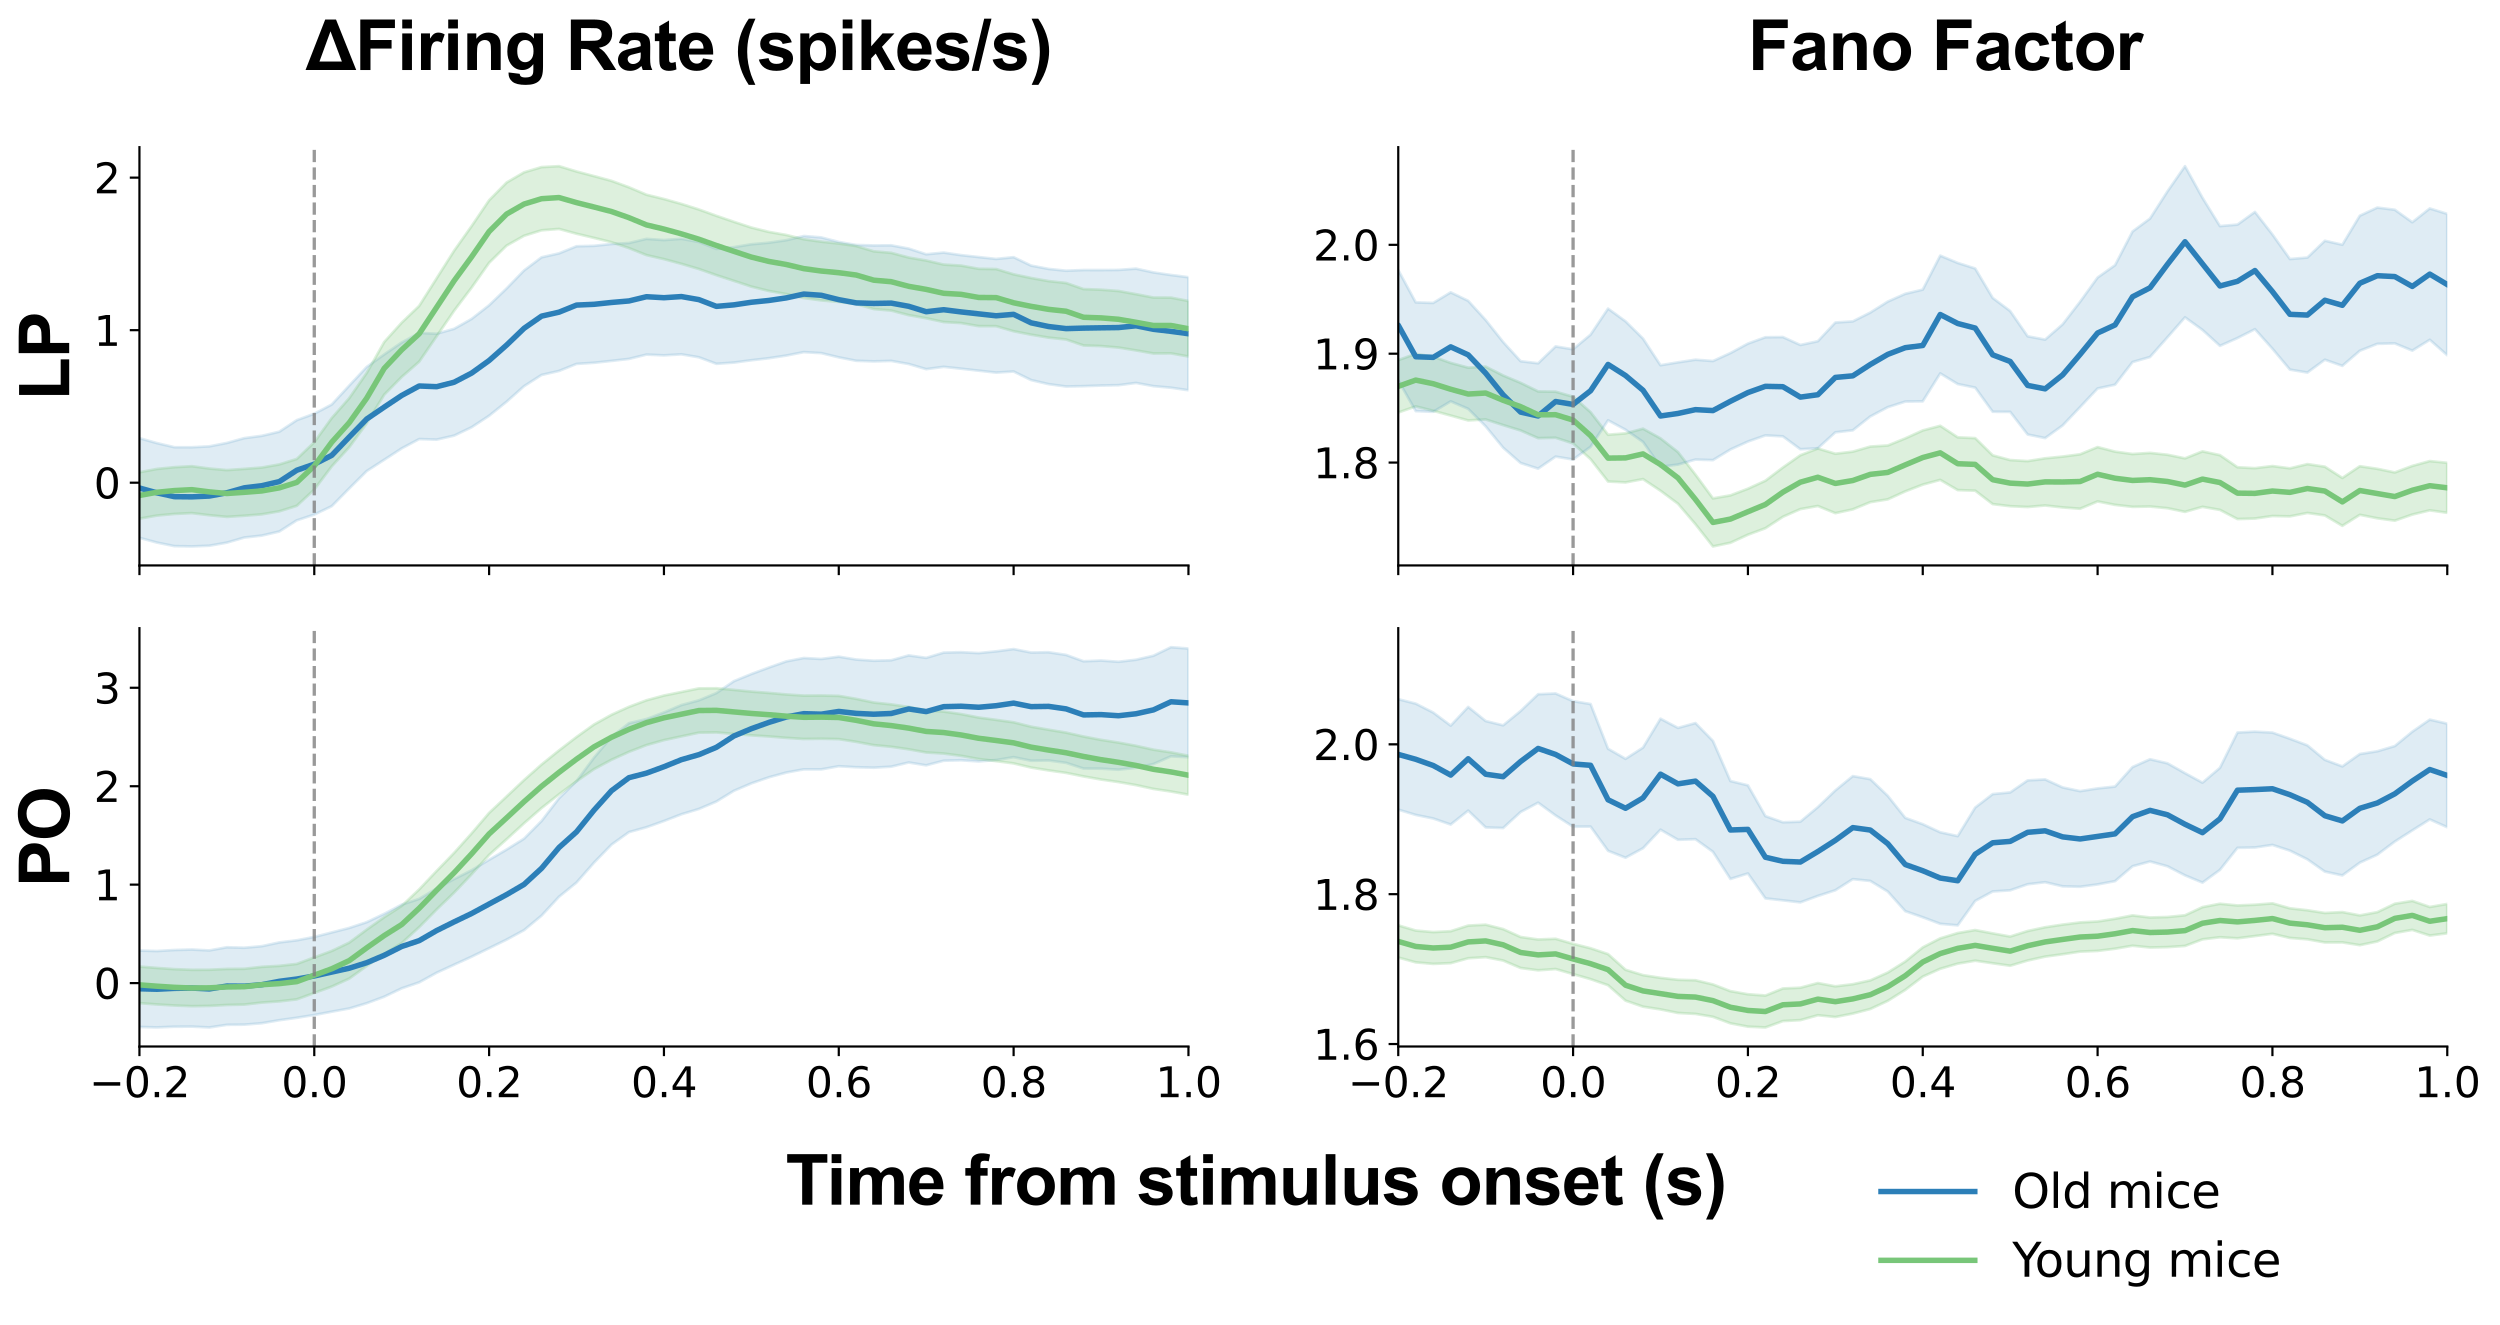 <?xml version="1.0" encoding="utf-8" standalone="no"?>
<!DOCTYPE svg PUBLIC "-//W3C//DTD SVG 1.1//EN"
  "http://www.w3.org/Graphics/SVG/1.1/DTD/svg11.dtd">
<svg xmlns:xlink="http://www.w3.org/1999/xlink" width="906.699pt" height="480.581pt" viewBox="0 0 906.699 480.581" xmlns="http://www.w3.org/2000/svg" version="1.1">
 <defs>
  <style type="text/css">*{stroke-linejoin: round; stroke-linecap: butt}</style>
 </defs>
 <g id="figure_1">
  <g id="patch_1">
   <path d="M 0 480.581 
L 906.699 480.581 
L 906.699 0 
L 0 0 
z
" style="fill: #ffffff"/>
  </g>
  <g id="axes_1">
   <g id="patch_2">
    <path d="M 50.572 205.077 
L 431.026 205.077 
L 431.026 53.375 
L 50.572 53.375 
z
" style="fill: #ffffff"/>
   </g>
   <g id="PolyCollection_1">
    <defs>
     <path id="m71168a1da4" d="M 12.526 -320.784 
L 12.526 -283.862 
L 18.867 -283.828 
L 25.208 -285.507 
L 31.549 -286.882 
L 37.89 -287.379 
L 44.231 -286.883 
L 50.572 -285.527 
L 56.913 -283.806 
L 63.254 -282.51 
L 69.595 -282.399 
L 75.936 -282.659 
L 82.276 -283.782 
L 88.617 -285.627 
L 94.958 -286.333 
L 101.299 -287.814 
L 107.64 -291.866 
L 113.981 -293.959 
L 120.322 -297.003 
L 126.663 -303.43 
L 133.004 -309.737 
L 139.345 -313.834 
L 145.686 -317.957 
L 152.026 -321.338 
L 158.367 -321.138 
L 164.708 -322.588 
L 171.049 -325.624 
L 177.39 -329.793 
L 183.731 -334.889 
L 190.072 -340.524 
L 196.413 -344.596 
L 202.754 -346.04 
L 209.095 -348.6 
L 215.436 -349.007 
L 221.776 -349.687 
L 228.117 -350.412 
L 234.458 -351.98 
L 240.799 -351.696 
L 247.14 -352.071 
L 253.481 -351.005 
L 259.822 -348.634 
L 266.163 -349.081 
L 272.504 -349.924 
L 278.845 -350.66 
L 285.186 -351.622 
L 291.526 -352.876 
L 297.867 -352.505 
L 304.208 -350.978 
L 310.549 -349.73 
L 316.89 -349.51 
L 323.231 -349.688 
L 329.572 -348.563 
L 335.913 -346.695 
L 342.254 -347.536 
L 348.595 -346.859 
L 354.936 -346.15 
L 361.276 -345.443 
L 367.617 -345.845 
L 373.958 -342.734 
L 380.299 -341.264 
L 386.64 -340.406 
L 392.981 -340.525 
L 399.322 -340.753 
L 405.663 -340.882 
L 412.004 -341.699 
L 418.345 -340.528 
L 424.686 -339.966 
L 431.026 -339.047 
L 431.026 -380.033 
L 431.026 -380.033 
L 424.686 -380.839 
L 418.345 -381.771 
L 412.004 -383.148 
L 405.663 -382.681 
L 399.322 -382.631 
L 392.981 -382.642 
L 386.64 -382.392 
L 380.299 -383.051 
L 373.958 -384.255 
L 367.617 -387.301 
L 361.276 -386.666 
L 354.936 -387.348 
L 348.595 -388.045 
L 342.254 -388.97 
L 335.913 -388.358 
L 329.572 -390.42 
L 323.231 -391.602 
L 316.89 -391.556 
L 310.549 -391.724 
L 304.208 -392.822 
L 297.867 -394.462 
L 291.526 -394.981 
L 285.186 -393.464 
L 278.845 -392.557 
L 272.504 -391.993 
L 266.163 -390.946 
L 259.822 -390.299 
L 253.481 -392.824 
L 247.14 -393.97 
L 240.799 -393.515 
L 234.458 -393.949 
L 228.117 -392.447 
L 221.776 -392.081 
L 215.436 -391.424 
L 209.095 -391.266 
L 202.754 -388.691 
L 196.413 -387.256 
L 190.072 -382.499 
L 183.731 -375.967 
L 177.39 -369.871 
L 171.049 -364.922 
L 164.708 -361.332 
L 158.367 -359.539 
L 152.026 -359.836 
L 145.686 -356.366 
L 139.345 -352.032 
L 133.004 -347.501 
L 126.663 -340.729 
L 120.322 -333.88 
L 113.981 -330.532 
L 107.64 -328.204 
L 101.299 -324.01 
L 94.958 -322.515 
L 88.617 -321.685 
L 82.276 -319.934 
L 75.936 -318.698 
L 69.595 -318.368 
L 63.254 -318.386 
L 56.913 -319.876 
L 50.572 -321.669 
L 44.231 -323.281 
L 37.89 -323.888 
L 31.549 -323.514 
L 25.208 -322.229 
L 18.867 -320.531 
L 12.526 -320.784 
z
" style="stroke: #2c7fb8; stroke-opacity: 0.15"/>
    </defs>
    <g clip-path="url(#p9bbff975fa)">
     <use xlink:href="#m71168a1da4" x="0" y="480.581" style="fill: #2c7fb8; fill-opacity: 0.15; stroke: #2c7fb8; stroke-opacity: 0.15"/>
    </g>
   </g>
   <g id="PolyCollection_2">
    <defs>
     <path id="m7d95ca8e29" d="M 12.526 -310.62 
L 12.526 -293.715 
L 18.867 -292.585 
L 25.208 -291.462 
L 31.549 -291.304 
L 37.89 -291.008 
L 44.231 -291.476 
L 50.572 -292.468 
L 56.913 -293.59 
L 63.254 -294.185 
L 69.595 -294.493 
L 75.936 -293.722 
L 82.276 -293.121 
L 88.617 -293.531 
L 94.958 -294.043 
L 101.299 -295.143 
L 107.64 -297.127 
L 113.981 -303.023 
L 120.322 -311.452 
L 126.663 -318.385 
L 133.004 -327.052 
L 139.345 -337.438 
L 145.686 -343.867 
L 152.026 -349.414 
L 158.367 -358.643 
L 164.708 -367.885 
L 171.049 -376.28 
L 177.39 -385.263 
L 183.731 -391.498 
L 190.072 -395.073 
L 196.413 -397.055 
L 202.754 -397.548 
L 209.095 -395.813 
L 215.436 -394.296 
L 221.776 -392.746 
L 228.117 -390.604 
L 234.458 -388.061 
L 240.799 -386.605 
L 247.14 -384.897 
L 253.481 -383.017 
L 259.822 -380.788 
L 266.163 -378.728 
L 272.504 -376.634 
L 278.845 -375.061 
L 285.186 -373.932 
L 291.526 -372.491 
L 297.867 -371.637 
L 304.208 -371.09 
L 310.549 -370.312 
L 316.89 -368.498 
L 323.231 -367.939 
L 329.572 -366.287 
L 335.913 -365.162 
L 342.254 -363.78 
L 348.595 -363.409 
L 354.936 -362.302 
L 361.276 -362.277 
L 367.617 -360.444 
L 373.958 -359.196 
L 380.299 -358.133 
L 386.64 -357.459 
L 392.981 -355.287 
L 399.322 -355.069 
L 405.663 -354.526 
L 412.004 -353.501 
L 418.345 -352.386 
L 424.686 -352.422 
L 431.026 -351.289 
L 431.026 -371.416 
L 431.026 -371.416 
L 424.686 -372.636 
L 418.345 -372.667 
L 412.004 -373.884 
L 405.663 -375.039 
L 399.322 -375.512 
L 392.981 -375.736 
L 386.64 -377.945 
L 380.299 -378.632 
L 373.958 -379.758 
L 367.617 -381.085 
L 361.276 -383 
L 354.936 -383.092 
L 348.595 -384.248 
L 342.254 -384.627 
L 335.913 -386.088 
L 329.572 -387.182 
L 323.231 -388.877 
L 316.89 -389.429 
L 310.549 -391.341 
L 304.208 -392.249 
L 297.867 -392.926 
L 291.526 -393.804 
L 285.186 -395.36 
L 278.845 -396.473 
L 272.504 -398.048 
L 266.163 -400.131 
L 259.822 -402.301 
L 253.481 -404.602 
L 247.14 -406.616 
L 240.799 -408.401 
L 234.458 -409.958 
L 228.117 -412.649 
L 221.776 -414.985 
L 215.436 -416.707 
L 209.095 -418.386 
L 202.754 -420.311 
L 196.413 -419.974 
L 190.072 -418.077 
L 183.731 -414.381 
L 177.39 -407.937 
L 171.049 -398.58 
L 164.708 -389.644 
L 158.367 -379.64 
L 152.026 -369.625 
L 145.686 -363.549 
L 139.345 -356.533 
L 133.004 -345.322 
L 126.663 -336.178 
L 120.322 -328.969 
L 113.981 -320.196 
L 107.64 -314.125 
L 101.299 -312.14 
L 94.958 -311.01 
L 88.617 -310.525 
L 82.276 -310.079 
L 75.936 -310.651 
L 69.595 -311.493 
L 63.254 -311.137 
L 56.913 -310.495 
L 50.572 -309.295 
L 44.231 -308.277 
L 37.89 -307.755 
L 31.549 -308.098 
L 25.208 -308.239 
L 18.867 -309.429 
L 12.526 -310.62 
z
" style="stroke: #78c679; stroke-opacity: 0.25"/>
    </defs>
    <g clip-path="url(#p9bbff975fa)">
     <use xlink:href="#m7d95ca8e29" x="0" y="480.581" style="fill: #78c679; fill-opacity: 0.25; stroke: #78c679; stroke-opacity: 0.25"/>
    </g>
   </g>
   <g id="matplotlib.axis_1">
    <g id="xtick_1">
     <g id="line2d_1">
      <defs>
       <path id="mfbbe4bfc4e" d="M 0 0 
L 0 3.5 
" style="stroke: #000000; stroke-width: 0.8"/>
      </defs>
      <g>
       <use xlink:href="#mfbbe4bfc4e" x="50.572" y="205.077" style="stroke: #000000; stroke-width: 0.8"/>
      </g>
     </g>
    </g>
    <g id="xtick_2">
     <g id="line2d_2">
      <g>
       <use xlink:href="#mfbbe4bfc4e" x="113.981" y="205.077" style="stroke: #000000; stroke-width: 0.8"/>
      </g>
     </g>
    </g>
    <g id="xtick_3">
     <g id="line2d_3">
      <g>
       <use xlink:href="#mfbbe4bfc4e" x="177.39" y="205.077" style="stroke: #000000; stroke-width: 0.8"/>
      </g>
     </g>
    </g>
    <g id="xtick_4">
     <g id="line2d_4">
      <g>
       <use xlink:href="#mfbbe4bfc4e" x="240.799" y="205.077" style="stroke: #000000; stroke-width: 0.8"/>
      </g>
     </g>
    </g>
    <g id="xtick_5">
     <g id="line2d_5">
      <g>
       <use xlink:href="#mfbbe4bfc4e" x="304.208" y="205.077" style="stroke: #000000; stroke-width: 0.8"/>
      </g>
     </g>
    </g>
    <g id="xtick_6">
     <g id="line2d_6">
      <g>
       <use xlink:href="#mfbbe4bfc4e" x="367.617" y="205.077" style="stroke: #000000; stroke-width: 0.8"/>
      </g>
     </g>
    </g>
    <g id="xtick_7">
     <g id="line2d_7">
      <g>
       <use xlink:href="#mfbbe4bfc4e" x="431.026" y="205.077" style="stroke: #000000; stroke-width: 0.8"/>
      </g>
     </g>
    </g>
   </g>
   <g id="matplotlib.axis_2">
    <g id="ytick_1">
     <g id="line2d_8">
      <defs>
       <path id="me42971c31a" d="M 0 0 
L -3.5 0 
" style="stroke: #000000; stroke-width: 0.8"/>
      </defs>
      <g>
       <use xlink:href="#me42971c31a" x="50.572" y="175.073" style="stroke: #000000; stroke-width: 0.8"/>
      </g>
     </g>
     <g id="text_1">
      <!-- 0 -->
      <g transform="translate(34.028 180.771) scale(0.15 -0.15)">
       <defs>
        <path id="DejaVuSans-30" d="M 2034 4250 
Q 1547 4250 1301 3770 
Q 1056 3291 1056 2328 
Q 1056 1369 1301 889 
Q 1547 409 2034 409 
Q 2525 409 2770 889 
Q 3016 1369 3016 2328 
Q 3016 3291 2770 3770 
Q 2525 4250 2034 4250 
z
M 2034 4750 
Q 2819 4750 3233 4129 
Q 3647 3509 3647 2328 
Q 3647 1150 3233 529 
Q 2819 -91 2034 -91 
Q 1250 -91 836 529 
Q 422 1150 422 2328 
Q 422 3509 836 4129 
Q 1250 4750 2034 4750 
z
" transform="scale(0.016)"/>
       </defs>
       <use xlink:href="#DejaVuSans-30"/>
      </g>
     </g>
    </g>
    <g id="ytick_2">
     <g id="line2d_9">
      <g>
       <use xlink:href="#me42971c31a" x="50.572" y="119.743" style="stroke: #000000; stroke-width: 0.8"/>
      </g>
     </g>
     <g id="text_2">
      <!-- 1 -->
      <g transform="translate(34.028 125.442) scale(0.15 -0.15)">
       <defs>
        <path id="DejaVuSans-31" d="M 794 531 
L 1825 531 
L 1825 4091 
L 703 3866 
L 703 4441 
L 1819 4666 
L 2450 4666 
L 2450 531 
L 3481 531 
L 3481 0 
L 794 0 
L 794 531 
z
" transform="scale(0.016)"/>
       </defs>
       <use xlink:href="#DejaVuSans-31"/>
      </g>
     </g>
    </g>
    <g id="ytick_3">
     <g id="line2d_10">
      <g>
       <use xlink:href="#me42971c31a" x="50.572" y="64.413" style="stroke: #000000; stroke-width: 0.8"/>
      </g>
     </g>
     <g id="text_3">
      <!-- 2 -->
      <g transform="translate(34.028 70.112) scale(0.15 -0.15)">
       <defs>
        <path id="DejaVuSans-32" d="M 1228 531 
L 3431 531 
L 3431 0 
L 469 0 
L 469 531 
Q 828 903 1448 1529 
Q 2069 2156 2228 2338 
Q 2531 2678 2651 2914 
Q 2772 3150 2772 3378 
Q 2772 3750 2511 3984 
Q 2250 4219 1831 4219 
Q 1534 4219 1204 4116 
Q 875 4013 500 3803 
L 500 4441 
Q 881 4594 1212 4672 
Q 1544 4750 1819 4750 
Q 2544 4750 2975 4387 
Q 3406 4025 3406 3419 
Q 3406 3131 3298 2873 
Q 3191 2616 2906 2266 
Q 2828 2175 2409 1742 
Q 1991 1309 1228 531 
z
" transform="scale(0.016)"/>
       </defs>
       <use xlink:href="#DejaVuSans-32"/>
      </g>
     </g>
    </g>
    <g id="text_4">
     <!-- LP -->
     <g transform="translate(25.095 145.198) rotate(-90) scale(0.25 -0.25)">
      <defs>
       <path id="Arial-BoldMT-4c" d="M 491 0 
L 491 4544 
L 1416 4544 
L 1416 772 
L 3716 772 
L 3716 0 
L 491 0 
z
" transform="scale(0.016)"/>
       <path id="Arial-BoldMT-50" d="M 466 0 
L 466 4581 
L 1950 4581 
Q 2794 4581 3050 4513 
Q 3444 4409 3709 4064 
Q 3975 3719 3975 3172 
Q 3975 2750 3822 2462 
Q 3669 2175 3433 2011 
Q 3197 1847 2953 1794 
Q 2622 1728 1994 1728 
L 1391 1728 
L 1391 0 
L 466 0 
z
M 1391 3806 
L 1391 2506 
L 1897 2506 
Q 2444 2506 2628 2578 
Q 2813 2650 2917 2803 
Q 3022 2956 3022 3159 
Q 3022 3409 2875 3571 
Q 2728 3734 2503 3775 
Q 2338 3806 1838 3806 
L 1391 3806 
z
" transform="scale(0.016)"/>
      </defs>
      <use xlink:href="#Arial-BoldMT-4c"/>
      <use xlink:href="#Arial-BoldMT-50" x="61.084"/>
     </g>
    </g>
   </g>
   <g id="line2d_11">
    <path d="M 12.526 178.258 
L 18.867 178.401 
L 25.208 176.713 
L 31.549 175.383 
L 37.89 174.947 
L 44.231 175.499 
L 50.572 176.983 
L 56.913 178.74 
L 63.254 180.132 
L 69.595 180.197 
L 75.936 179.903 
L 82.276 178.723 
L 88.617 176.925 
L 94.958 176.157 
L 101.299 174.669 
L 107.64 170.546 
L 113.981 168.335 
L 120.322 165.139 
L 126.663 158.501 
L 133.004 151.962 
L 139.345 147.648 
L 145.686 143.419 
L 152.026 139.994 
L 158.367 140.242 
L 164.708 138.621 
L 171.049 135.308 
L 177.39 130.749 
L 183.731 125.153 
L 190.072 119.069 
L 196.413 114.655 
L 202.754 113.215 
L 209.095 110.648 
L 215.436 110.365 
L 221.776 109.697 
L 228.117 109.151 
L 234.458 107.616 
L 240.799 107.975 
L 247.14 107.56 
L 253.481 108.667 
L 259.822 111.114 
L 266.163 110.568 
L 272.504 109.622 
L 278.845 108.972 
L 285.186 108.038 
L 291.526 106.652 
L 297.867 107.097 
L 304.208 108.681 
L 310.549 109.854 
L 316.89 110.048 
L 323.231 109.935 
L 329.572 111.089 
L 335.913 113.054 
L 342.254 112.328 
L 348.595 113.129 
L 354.936 113.832 
L 361.276 114.526 
L 367.617 114.008 
L 373.958 117.087 
L 380.299 118.423 
L 386.64 119.182 
L 392.981 118.997 
L 399.322 118.889 
L 405.663 118.8 
L 412.004 118.157 
L 418.345 119.431 
L 424.686 120.178 
L 431.026 121.041 
" clip-path="url(#p9bbff975fa)" style="fill: none; stroke: #2c7fb8; stroke-width: 2; stroke-linecap: square"/>
   </g>
   <g id="line2d_12">
    <path d="M 12.526 178.413 
L 18.867 179.574 
L 25.208 180.73 
L 31.549 180.88 
L 37.89 181.2 
L 44.231 180.704 
L 50.572 179.699 
L 56.913 178.539 
L 63.254 177.92 
L 69.595 177.588 
L 75.936 178.395 
L 82.276 178.98 
L 88.617 178.553 
L 94.958 178.054 
L 101.299 176.939 
L 107.64 174.955 
L 113.981 168.971 
L 120.322 160.37 
L 126.663 153.299 
L 133.004 144.394 
L 139.345 133.595 
L 145.686 126.873 
L 152.026 121.061 
L 158.367 111.44 
L 164.708 101.816 
L 171.049 93.151 
L 177.39 83.981 
L 183.731 77.641 
L 190.072 74.006 
L 196.413 72.066 
L 202.754 71.652 
L 209.095 73.481 
L 215.436 75.079 
L 221.776 76.716 
L 228.117 78.954 
L 234.458 81.571 
L 240.799 83.078 
L 247.14 84.824 
L 253.481 86.771 
L 259.822 89.036 
L 266.163 91.151 
L 272.504 93.24 
L 278.845 94.813 
L 285.186 95.935 
L 291.526 97.433 
L 297.867 98.299 
L 304.208 98.911 
L 310.549 99.754 
L 316.89 101.617 
L 323.231 102.173 
L 329.572 103.846 
L 335.913 104.956 
L 342.254 106.377 
L 348.595 106.752 
L 354.936 107.884 
L 361.276 107.942 
L 367.617 109.816 
L 373.958 111.104 
L 380.299 112.198 
L 386.64 112.879 
L 392.981 115.069 
L 399.322 115.291 
L 405.663 115.798 
L 412.004 116.888 
L 418.345 118.054 
L 424.686 118.052 
L 431.026 119.228 
" clip-path="url(#p9bbff975fa)" style="fill: none; stroke: #78c679; stroke-width: 2; stroke-linecap: square"/>
   </g>
   <g id="line2d_13">
    <path d="M 113.981 205.077 
L 113.981 53.375 
" clip-path="url(#p9bbff975fa)" style="fill: none; stroke-dasharray: 4.44,1.92; stroke-dashoffset: 0; stroke: #808080; stroke-opacity: 0.8; stroke-width: 1.2"/>
   </g>
   <g id="patch_3">
    <path d="M 50.572 205.077 
L 50.572 53.375 
" style="fill: none; stroke: #000000; stroke-width: 0.8; stroke-linejoin: miter; stroke-linecap: square"/>
   </g>
   <g id="patch_4">
    <path d="M 50.572 205.077 
L 431.026 205.077 
" style="fill: none; stroke: #000000; stroke-width: 0.8; stroke-linejoin: miter; stroke-linecap: square"/>
   </g>
  </g>
  <g id="axes_2">
   <g id="patch_5">
    <path d="M 507.117 205.077 
L 887.572 205.077 
L 887.572 53.375 
L 507.117 53.375 
z
" style="fill: #ffffff"/>
   </g>
   <g id="PolyCollection_3">
    <defs>
     <path id="m784a611bd3" d="M 469.072 -349.814 
L 469.072 -332.514 
L 475.413 -333.297 
L 481.754 -330.806 
L 488.095 -331.543 
L 494.436 -330.364 
L 500.776 -328.957 
L 507.117 -330.967 
L 513.458 -333.189 
L 519.799 -331.596 
L 526.14 -329.859 
L 532.481 -328.099 
L 538.822 -328.459 
L 545.163 -326.412 
L 551.504 -324.457 
L 557.845 -321.67 
L 564.186 -321.822 
L 570.526 -319.763 
L 576.867 -314.06 
L 583.208 -305.955 
L 589.549 -305.621 
L 595.89 -306.812 
L 602.231 -302.602 
L 608.572 -297.894 
L 614.913 -290.453 
L 621.254 -282.399 
L 627.595 -283.734 
L 633.936 -286.658 
L 640.276 -289.006 
L 646.617 -293.148 
L 652.958 -295.937 
L 659.299 -297.063 
L 665.64 -294.47 
L 671.981 -295.843 
L 678.322 -298.461 
L 684.663 -299.478 
L 691.004 -302.372 
L 697.345 -304.817 
L 703.686 -306.54 
L 710.026 -302.832 
L 716.367 -302.624 
L 722.708 -297.759 
L 729.049 -296.991 
L 735.39 -296.701 
L 741.731 -297.26 
L 748.072 -296.555 
L 754.413 -296.078 
L 760.754 -298.726 
L 767.095 -297.479 
L 773.436 -296.754 
L 779.776 -296.875 
L 786.117 -296.266 
L 792.458 -294.944 
L 798.799 -296.763 
L 805.14 -295.651 
L 811.481 -292.331 
L 817.822 -292.52 
L 824.163 -293.436 
L 830.504 -293.304 
L 836.845 -294.547 
L 843.186 -293.654 
L 849.526 -289.879 
L 855.867 -293.872 
L 862.208 -292.614 
L 868.549 -291.756 
L 874.89 -293.957 
L 881.231 -295.488 
L 887.572 -294.611 
L 887.572 -312.716 
L 887.572 -312.716 
L 881.231 -313.357 
L 874.89 -311.599 
L 868.549 -309.227 
L 862.208 -310.546 
L 855.867 -311.489 
L 849.526 -307.237 
L 843.186 -311.314 
L 836.845 -312.255 
L 830.504 -310.72 
L 824.163 -311.552 
L 817.822 -310.78 
L 811.481 -311.117 
L 805.14 -315.5 
L 798.799 -316.881 
L 792.458 -314.345 
L 786.117 -315.647 
L 779.776 -316.326 
L 773.436 -315.914 
L 767.095 -316.785 
L 760.754 -318.429 
L 754.413 -315.815 
L 748.072 -314.984 
L 741.731 -314.357 
L 735.39 -313.343 
L 729.049 -313.723 
L 722.708 -315.438 
L 716.367 -321.68 
L 710.026 -321.967 
L 703.686 -326.151 
L 697.345 -324.461 
L 691.004 -321.587 
L 684.663 -319.01 
L 678.322 -318.614 
L 671.981 -316.776 
L 665.64 -316.02 
L 659.299 -317.921 
L 652.958 -315.471 
L 646.617 -311.02 
L 640.276 -306.226 
L 633.936 -303.334 
L 627.595 -300.922 
L 621.254 -299.824 
L 614.913 -308.437 
L 608.572 -316.613 
L 602.231 -321.592 
L 595.89 -325.104 
L 589.549 -323.402 
L 583.208 -322.912 
L 576.867 -331.097 
L 570.526 -336.69 
L 564.186 -338.523 
L 557.845 -338.615 
L 551.504 -341.726 
L 545.163 -344.385 
L 538.822 -347.604 
L 532.481 -347.243 
L 526.14 -348.957 
L 519.799 -351.226 
L 513.458 -352.267 
L 507.117 -349.959 
L 500.776 -347.902 
L 494.436 -349.405 
L 488.095 -350.372 
L 481.754 -348.841 
L 475.413 -350.623 
L 469.072 -349.814 
z
" style="stroke: #78c679; stroke-opacity: 0.25"/>
    </defs>
    <g clip-path="url(#p5938fc0e6f)">
     <use xlink:href="#m784a611bd3" x="0" y="480.581" style="fill: #78c679; fill-opacity: 0.25; stroke: #78c679; stroke-opacity: 0.25"/>
    </g>
   </g>
   <g id="PolyCollection_4">
    <defs>
     <path id="m1e40d785df" d="M 469.072 -370.214 
L 469.072 -332.722 
L 475.413 -336.463 
L 481.754 -345.642 
L 488.095 -348.472 
L 494.436 -347.372 
L 500.776 -342.848 
L 507.117 -342.64 
L 513.458 -331.488 
L 519.799 -331.231 
L 526.14 -335.013 
L 532.481 -332.301 
L 538.822 -325.948 
L 545.163 -318.212 
L 551.504 -312.659 
L 557.845 -310.612 
L 564.186 -314.976 
L 570.526 -313.921 
L 576.867 -318.529 
L 583.208 -328.138 
L 589.549 -324.727 
L 595.89 -320.306 
L 602.231 -311.304 
L 608.572 -312.093 
L 614.913 -313.904 
L 621.254 -313.704 
L 627.595 -317.566 
L 633.936 -320.442 
L 640.276 -322.671 
L 646.617 -322.322 
L 652.958 -317.648 
L 659.299 -318.016 
L 665.64 -323.783 
L 671.981 -324.519 
L 678.322 -329.536 
L 684.663 -332.909 
L 691.004 -334.941 
L 697.345 -335.024 
L 703.686 -345.147 
L 710.026 -341.294 
L 716.367 -340.002 
L 722.708 -331.242 
L 729.049 -331.204 
L 735.39 -322.989 
L 741.731 -321.701 
L 748.072 -326.275 
L 754.413 -332.943 
L 760.754 -339.692 
L 767.095 -341.06 
L 773.436 -349.276 
L 779.776 -351.111 
L 786.117 -358.266 
L 792.458 -365.494 
L 798.799 -360.911 
L 805.14 -355.155 
L 811.481 -357.976 
L 817.822 -361.191 
L 824.163 -354.112 
L 830.504 -346.534 
L 836.845 -345.465 
L 843.186 -350.122 
L 849.526 -347.894 
L 855.867 -353.37 
L 862.208 -355.882 
L 868.549 -356.034 
L 874.89 -353.42 
L 881.231 -357.344 
L 887.572 -351.743 
L 887.572 -403.006 
L 887.572 -403.006 
L 881.231 -404.979 
L 874.89 -399.979 
L 868.549 -404.506 
L 862.208 -405.29 
L 855.867 -402.35 
L 849.526 -391.822 
L 843.186 -393.257 
L 836.845 -387.167 
L 830.504 -386.632 
L 824.163 -395.552 
L 817.822 -403.717 
L 811.481 -399.122 
L 805.14 -398.578 
L 798.799 -408.842 
L 792.458 -420.311 
L 786.117 -411.194 
L 779.776 -401.318 
L 773.436 -396.631 
L 767.095 -384.401 
L 760.754 -379.922 
L 754.413 -371.151 
L 748.072 -362.942 
L 741.731 -357.413 
L 735.39 -358.612 
L 729.049 -367.77 
L 722.708 -372.534 
L 716.367 -383.206 
L 710.026 -385.22 
L 703.686 -387.868 
L 697.345 -375.538 
L 691.004 -374.027 
L 684.663 -371.202 
L 678.322 -367.223 
L 671.981 -364.023 
L 665.64 -363.604 
L 659.299 -356.823 
L 652.958 -355.464 
L 646.617 -358.342 
L 640.276 -358.26 
L 633.936 -355.962 
L 627.595 -352.529 
L 621.254 -349.643 
L 614.913 -350.121 
L 608.572 -349.163 
L 602.231 -348.118 
L 595.89 -357.77 
L 589.549 -364.04 
L 583.208 -368.655 
L 576.867 -359.202 
L 570.526 -353.894 
L 564.186 -354.934 
L 557.845 -348.824 
L 551.504 -349.578 
L 545.163 -356.535 
L 538.822 -364.519 
L 532.481 -371.473 
L 526.14 -374.55 
L 519.799 -370.71 
L 513.458 -370.915 
L 507.117 -382.635 
L 500.776 -382.239 
L 494.436 -389.646 
L 488.095 -393.37 
L 481.754 -389.342 
L 475.413 -377.649 
L 469.072 -370.214 
z
" style="stroke: #2c7fb8; stroke-opacity: 0.15"/>
    </defs>
    <g clip-path="url(#p5938fc0e6f)">
     <use xlink:href="#m1e40d785df" x="0" y="480.581" style="fill: #2c7fb8; fill-opacity: 0.15; stroke: #2c7fb8; stroke-opacity: 0.15"/>
    </g>
   </g>
   <g id="matplotlib.axis_3">
    <g id="xtick_8">
     <g id="line2d_14">
      <g>
       <use xlink:href="#mfbbe4bfc4e" x="507.117" y="205.077" style="stroke: #000000; stroke-width: 0.8"/>
      </g>
     </g>
    </g>
    <g id="xtick_9">
     <g id="line2d_15">
      <g>
       <use xlink:href="#mfbbe4bfc4e" x="570.526" y="205.077" style="stroke: #000000; stroke-width: 0.8"/>
      </g>
     </g>
    </g>
    <g id="xtick_10">
     <g id="line2d_16">
      <g>
       <use xlink:href="#mfbbe4bfc4e" x="633.936" y="205.077" style="stroke: #000000; stroke-width: 0.8"/>
      </g>
     </g>
    </g>
    <g id="xtick_11">
     <g id="line2d_17">
      <g>
       <use xlink:href="#mfbbe4bfc4e" x="697.345" y="205.077" style="stroke: #000000; stroke-width: 0.8"/>
      </g>
     </g>
    </g>
    <g id="xtick_12">
     <g id="line2d_18">
      <g>
       <use xlink:href="#mfbbe4bfc4e" x="760.754" y="205.077" style="stroke: #000000; stroke-width: 0.8"/>
      </g>
     </g>
    </g>
    <g id="xtick_13">
     <g id="line2d_19">
      <g>
       <use xlink:href="#mfbbe4bfc4e" x="824.163" y="205.077" style="stroke: #000000; stroke-width: 0.8"/>
      </g>
     </g>
    </g>
    <g id="xtick_14">
     <g id="line2d_20">
      <g>
       <use xlink:href="#mfbbe4bfc4e" x="887.572" y="205.077" style="stroke: #000000; stroke-width: 0.8"/>
      </g>
     </g>
    </g>
   </g>
   <g id="matplotlib.axis_4">
    <g id="ytick_4">
     <g id="line2d_21">
      <g>
       <use xlink:href="#me42971c31a" x="507.117" y="167.766" style="stroke: #000000; stroke-width: 0.8"/>
      </g>
     </g>
     <g id="text_5">
      <!-- 1.8 -->
      <g transform="translate(476.263 173.465) scale(0.15 -0.15)">
       <defs>
        <path id="DejaVuSans-2e" d="M 684 794 
L 1344 794 
L 1344 0 
L 684 0 
L 684 794 
z
" transform="scale(0.016)"/>
        <path id="DejaVuSans-38" d="M 2034 2216 
Q 1584 2216 1326 1975 
Q 1069 1734 1069 1313 
Q 1069 891 1326 650 
Q 1584 409 2034 409 
Q 2484 409 2743 651 
Q 3003 894 3003 1313 
Q 3003 1734 2745 1975 
Q 2488 2216 2034 2216 
z
M 1403 2484 
Q 997 2584 770 2862 
Q 544 3141 544 3541 
Q 544 4100 942 4425 
Q 1341 4750 2034 4750 
Q 2731 4750 3128 4425 
Q 3525 4100 3525 3541 
Q 3525 3141 3298 2862 
Q 3072 2584 2669 2484 
Q 3125 2378 3379 2068 
Q 3634 1759 3634 1313 
Q 3634 634 3220 271 
Q 2806 -91 2034 -91 
Q 1263 -91 848 271 
Q 434 634 434 1313 
Q 434 1759 690 2068 
Q 947 2378 1403 2484 
z
M 1172 3481 
Q 1172 3119 1398 2916 
Q 1625 2713 2034 2713 
Q 2441 2713 2670 2916 
Q 2900 3119 2900 3481 
Q 2900 3844 2670 4047 
Q 2441 4250 2034 4250 
Q 1625 4250 1398 4047 
Q 1172 3844 1172 3481 
z
" transform="scale(0.016)"/>
       </defs>
       <use xlink:href="#DejaVuSans-31"/>
       <use xlink:href="#DejaVuSans-2e" x="63.623"/>
       <use xlink:href="#DejaVuSans-38" x="95.41"/>
      </g>
     </g>
    </g>
    <g id="ytick_5">
     <g id="line2d_22">
      <g>
       <use xlink:href="#me42971c31a" x="507.117" y="128.276" style="stroke: #000000; stroke-width: 0.8"/>
      </g>
     </g>
     <g id="text_6">
      <!-- 1.9 -->
      <g transform="translate(476.263 133.974) scale(0.15 -0.15)">
       <defs>
        <path id="DejaVuSans-39" d="M 703 97 
L 703 672 
Q 941 559 1184 500 
Q 1428 441 1663 441 
Q 2288 441 2617 861 
Q 2947 1281 2994 2138 
Q 2813 1869 2534 1725 
Q 2256 1581 1919 1581 
Q 1219 1581 811 2004 
Q 403 2428 403 3163 
Q 403 3881 828 4315 
Q 1253 4750 1959 4750 
Q 2769 4750 3195 4129 
Q 3622 3509 3622 2328 
Q 3622 1225 3098 567 
Q 2575 -91 1691 -91 
Q 1453 -91 1209 -44 
Q 966 3 703 97 
z
M 1959 2075 
Q 2384 2075 2632 2365 
Q 2881 2656 2881 3163 
Q 2881 3666 2632 3958 
Q 2384 4250 1959 4250 
Q 1534 4250 1286 3958 
Q 1038 3666 1038 3163 
Q 1038 2656 1286 2365 
Q 1534 2075 1959 2075 
z
" transform="scale(0.016)"/>
       </defs>
       <use xlink:href="#DejaVuSans-31"/>
       <use xlink:href="#DejaVuSans-2e" x="63.623"/>
       <use xlink:href="#DejaVuSans-39" x="95.41"/>
      </g>
     </g>
    </g>
    <g id="ytick_6">
     <g id="line2d_23">
      <g>
       <use xlink:href="#me42971c31a" x="507.117" y="88.785" style="stroke: #000000; stroke-width: 0.8"/>
      </g>
     </g>
     <g id="text_7">
      <!-- 2.0 -->
      <g transform="translate(476.263 94.484) scale(0.15 -0.15)">
       <use xlink:href="#DejaVuSans-32"/>
       <use xlink:href="#DejaVuSans-2e" x="63.623"/>
       <use xlink:href="#DejaVuSans-30" x="95.41"/>
      </g>
     </g>
    </g>
   </g>
   <g id="line2d_24">
    <path d="M 469.072 129.113 
L 475.413 123.525 
L 481.754 113.089 
L 488.095 109.66 
L 494.436 112.072 
L 500.776 118.037 
L 507.117 117.943 
L 513.458 129.379 
L 519.799 129.61 
L 526.14 125.799 
L 532.481 128.694 
L 538.822 135.347 
L 545.163 143.207 
L 551.504 149.462 
L 557.845 150.863 
L 564.186 145.626 
L 570.526 146.673 
L 576.867 141.715 
L 583.208 132.184 
L 589.549 136.197 
L 595.89 141.543 
L 602.231 150.87 
L 608.572 149.953 
L 614.913 148.568 
L 621.254 148.907 
L 627.595 145.533 
L 633.936 142.378 
L 640.276 140.115 
L 646.617 140.249 
L 652.958 144.025 
L 659.299 143.161 
L 665.64 136.887 
L 671.981 136.309 
L 678.322 132.201 
L 684.663 128.525 
L 691.004 126.097 
L 697.345 125.3 
L 703.686 114.073 
L 710.026 117.324 
L 716.367 118.977 
L 722.708 128.693 
L 729.049 131.094 
L 735.39 139.78 
L 741.731 141.024 
L 748.072 135.972 
L 754.413 128.534 
L 760.754 120.774 
L 767.095 117.85 
L 773.436 107.627 
L 779.776 104.366 
L 786.117 95.851 
L 792.458 87.678 
L 798.799 95.704 
L 805.14 103.714 
L 811.481 102.032 
L 817.822 98.127 
L 824.163 105.749 
L 830.504 113.997 
L 836.845 114.265 
L 843.186 108.892 
L 849.526 110.723 
L 855.867 102.721 
L 862.208 99.995 
L 868.549 100.31 
L 874.89 103.881 
L 881.231 99.419 
L 887.572 103.207 
" clip-path="url(#p5938fc0e6f)" style="fill: none; stroke: #2c7fb8; stroke-width: 2; stroke-linecap: square"/>
   </g>
   <g id="line2d_25">
    <path d="M 469.072 139.417 
L 475.413 138.621 
L 481.754 140.757 
L 488.095 139.623 
L 494.436 140.696 
L 500.776 142.151 
L 507.117 140.118 
L 513.458 137.852 
L 519.799 139.17 
L 526.14 141.172 
L 532.481 142.91 
L 538.822 142.549 
L 545.163 145.182 
L 551.504 147.489 
L 557.845 150.438 
L 564.186 150.408 
L 570.526 152.354 
L 576.867 158.002 
L 583.208 166.147 
L 589.549 166.069 
L 595.89 164.623 
L 602.231 168.484 
L 608.572 173.327 
L 614.913 181.136 
L 621.254 189.469 
L 627.595 188.253 
L 633.936 185.585 
L 640.276 182.965 
L 646.617 178.497 
L 652.958 174.877 
L 659.299 173.089 
L 665.64 175.336 
L 671.981 174.271 
L 678.322 172.043 
L 684.663 171.337 
L 691.004 168.601 
L 697.345 165.942 
L 703.686 164.235 
L 710.026 168.181 
L 716.367 168.429 
L 722.708 173.982 
L 729.049 175.224 
L 735.39 175.559 
L 741.731 174.772 
L 748.072 174.811 
L 754.413 174.634 
L 760.754 172.003 
L 767.095 173.449 
L 773.436 174.247 
L 779.776 173.98 
L 786.117 174.625 
L 792.458 175.936 
L 798.799 173.759 
L 805.14 175.005 
L 811.481 178.857 
L 817.822 178.931 
L 824.163 178.087 
L 830.504 178.569 
L 836.845 177.18 
L 843.186 178.097 
L 849.526 182.022 
L 855.867 177.9 
L 862.208 179 
L 868.549 180.09 
L 874.89 177.803 
L 881.231 176.159 
L 887.572 176.917 
" clip-path="url(#p5938fc0e6f)" style="fill: none; stroke: #78c679; stroke-width: 2; stroke-linecap: square"/>
   </g>
   <g id="line2d_26">
    <path d="M 570.526 205.077 
L 570.526 53.375 
" clip-path="url(#p5938fc0e6f)" style="fill: none; stroke-dasharray: 4.44,1.92; stroke-dashoffset: 0; stroke: #808080; stroke-opacity: 0.8; stroke-width: 1.2"/>
   </g>
   <g id="patch_6">
    <path d="M 507.117 205.077 
L 507.117 53.375 
" style="fill: none; stroke: #000000; stroke-width: 0.8; stroke-linejoin: miter; stroke-linecap: square"/>
   </g>
   <g id="patch_7">
    <path d="M 507.117 205.077 
L 887.572 205.077 
" style="fill: none; stroke: #000000; stroke-width: 0.8; stroke-linejoin: miter; stroke-linecap: square"/>
   </g>
  </g>
  <g id="axes_3">
   <g id="patch_8">
    <path d="M 50.572 379.535 
L 431.026 379.535 
L 431.026 227.832 
L 50.572 227.832 
z
" style="fill: #ffffff"/>
   </g>
   <g id="PolyCollection_5">
    <defs>
     <path id="m92b0df6b78" d="M 12.526 -142.293 
L 12.526 -113.966 
L 18.867 -112.692 
L 25.208 -112.289 
L 31.549 -110.91 
L 37.89 -109.432 
L 44.231 -108.861 
L 50.572 -108.117 
L 56.913 -107.952 
L 63.254 -108.211 
L 69.595 -108.256 
L 75.936 -107.942 
L 82.276 -108.901 
L 88.617 -108.968 
L 94.958 -109.483 
L 101.299 -110.572 
L 107.64 -111.451 
L 113.981 -112.458 
L 120.322 -113.662 
L 126.663 -114.83 
L 133.004 -116.734 
L 139.345 -119.089 
L 145.686 -122.135 
L 152.026 -124.29 
L 158.367 -127.796 
L 164.708 -130.707 
L 171.049 -133.606 
L 177.39 -136.684 
L 183.731 -139.793 
L 190.072 -143.241 
L 196.413 -148.507 
L 202.754 -155.357 
L 209.095 -160.501 
L 215.436 -167.716 
L 221.776 -174.254 
L 228.117 -178.791 
L 234.458 -180.554 
L 240.799 -182.814 
L 247.14 -185.267 
L 253.481 -187.187 
L 259.822 -189.881 
L 266.163 -193.771 
L 272.504 -196.47 
L 278.845 -198.674 
L 285.186 -200.394 
L 291.526 -201.555 
L 297.867 -201.541 
L 304.208 -202.688 
L 310.549 -202.32 
L 316.89 -202.156 
L 323.231 -202.522 
L 329.572 -204.045 
L 335.913 -203.014 
L 342.254 -204.686 
L 348.595 -204.849 
L 354.936 -204.433 
L 361.276 -204.923 
L 367.617 -205.971 
L 373.958 -204.671 
L 380.299 -204.768 
L 386.64 -203.906 
L 392.981 -201.839 
L 399.322 -201.799 
L 405.663 -201.425 
L 412.004 -202.114 
L 418.345 -203.477 
L 424.686 -206.281 
L 431.026 -205.94 
L 431.026 -245.358 
L 431.026 -245.358 
L 424.686 -245.853 
L 418.345 -242.765 
L 412.004 -241.31 
L 405.663 -240.569 
L 399.322 -241.016 
L 392.981 -240.75 
L 386.64 -243.06 
L 380.299 -244.016 
L 373.958 -243.924 
L 367.617 -245.175 
L 361.276 -244.347 
L 354.936 -243.712 
L 348.595 -244.043 
L 342.254 -243.888 
L 335.913 -241.987 
L 329.572 -242.878 
L 323.231 -241.113 
L 316.89 -240.944 
L 310.549 -241.378 
L 304.208 -242.421 
L 297.867 -241.587 
L 291.526 -241.933 
L 285.186 -240.711 
L 278.845 -238.476 
L 272.504 -236.135 
L 266.163 -233.528 
L 259.822 -229.214 
L 253.481 -226.588 
L 247.14 -224.872 
L 240.799 -222.192 
L 234.458 -219.8 
L 228.117 -218.287 
L 221.776 -213.358 
L 215.436 -205.788 
L 209.095 -197.281 
L 202.754 -191.069 
L 196.413 -182.828 
L 190.072 -176.418 
L 183.731 -172.458 
L 177.39 -168.746 
L 171.049 -164.959 
L 164.708 -161.771 
L 158.367 -158.383 
L 152.026 -154.573 
L 145.686 -152.483 
L 139.345 -149.144 
L 133.004 -146.132 
L 126.663 -144.036 
L 120.322 -142.398 
L 113.981 -140.776 
L 107.64 -139.548 
L 101.299 -138.78 
L 94.958 -137.416 
L 88.617 -136.857 
L 82.276 -137.023 
L 75.936 -135.877 
L 69.595 -136.204 
L 63.254 -136.032 
L 56.913 -135.658 
L 50.572 -135.839 
L 44.231 -136.729 
L 37.89 -137.323 
L 31.549 -139.018 
L 25.208 -140.724 
L 18.867 -140.772 
L 12.526 -142.293 
z
" style="stroke: #2c7fb8; stroke-opacity: 0.15"/>
    </defs>
    <g clip-path="url(#pd71074c47e)">
     <use xlink:href="#m92b0df6b78" x="0" y="480.581" style="fill: #2c7fb8; fill-opacity: 0.15; stroke: #2c7fb8; stroke-opacity: 0.15"/>
    </g>
   </g>
   <g id="PolyCollection_6">
    <defs>
     <path id="m718048ab13" d="M 12.526 -131.146 
L 12.526 -117.848 
L 18.867 -117.851 
L 25.208 -117.957 
L 31.549 -117.513 
L 37.89 -117.263 
L 44.231 -117.111 
L 50.572 -116.772 
L 56.913 -116.29 
L 63.254 -115.91 
L 69.595 -115.657 
L 75.936 -115.755 
L 82.276 -116.1 
L 88.617 -116.239 
L 94.958 -116.974 
L 101.299 -117.4 
L 107.64 -118.141 
L 113.981 -120.46 
L 120.322 -122.775 
L 126.663 -125.67 
L 133.004 -130.229 
L 139.345 -134.624 
L 145.686 -138.535 
L 152.026 -144.334 
L 158.367 -150.743 
L 164.708 -156.86 
L 171.049 -163.51 
L 177.39 -170.522 
L 183.731 -176.198 
L 190.072 -182.001 
L 196.413 -187.53 
L 202.754 -192.511 
L 209.095 -197.234 
L 215.436 -201.623 
L 221.776 -205.029 
L 228.117 -207.906 
L 234.458 -210.353 
L 240.799 -212.151 
L 247.14 -213.512 
L 253.481 -214.86 
L 259.822 -214.946 
L 266.163 -214.4 
L 272.504 -213.896 
L 278.845 -213.483 
L 285.186 -212.973 
L 291.526 -212.562 
L 297.867 -212.65 
L 304.208 -212.521 
L 310.549 -211.535 
L 316.89 -210.333 
L 323.231 -209.737 
L 329.572 -208.822 
L 335.913 -207.677 
L 342.254 -207.292 
L 348.595 -206.457 
L 354.936 -205.298 
L 361.276 -204.545 
L 367.617 -203.714 
L 373.958 -202.202 
L 380.299 -201.166 
L 386.64 -200.267 
L 392.981 -198.994 
L 399.322 -197.868 
L 405.663 -196.949 
L 412.004 -195.84 
L 418.345 -194.458 
L 424.686 -193.512 
L 431.026 -192.373 
L 431.026 -206.488 
L 431.026 -206.488 
L 424.686 -207.717 
L 418.345 -208.686 
L 412.004 -210.089 
L 405.663 -211.258 
L 399.322 -212.247 
L 392.981 -213.458 
L 386.64 -214.872 
L 380.299 -215.921 
L 373.958 -217.024 
L 367.617 -218.614 
L 361.276 -219.495 
L 354.936 -220.346 
L 348.595 -221.585 
L 342.254 -222.509 
L 335.913 -222.936 
L 329.572 -224.186 
L 323.231 -225.114 
L 316.89 -225.787 
L 310.549 -227.117 
L 304.208 -228.199 
L 297.867 -228.331 
L 291.526 -228.292 
L 285.186 -228.711 
L 278.845 -229.27 
L 272.504 -229.757 
L 266.163 -230.37 
L 259.822 -230.96 
L 253.481 -230.912 
L 247.14 -229.608 
L 240.799 -228.323 
L 234.458 -226.602 
L 228.117 -224.225 
L 221.776 -221.347 
L 215.436 -217.813 
L 209.095 -213.277 
L 202.754 -208.418 
L 196.413 -203.303 
L 190.072 -197.671 
L 183.731 -191.7 
L 177.39 -185.751 
L 171.049 -178.334 
L 164.708 -171.259 
L 158.367 -164.708 
L 152.026 -158.016 
L 145.686 -152.01 
L 139.345 -147.924 
L 133.004 -143.42 
L 126.663 -138.715 
L 120.322 -135.69 
L 113.981 -133.344 
L 107.64 -130.985 
L 101.299 -130.279 
L 94.958 -129.926 
L 88.617 -129.215 
L 82.276 -129.166 
L 75.936 -128.869 
L 69.595 -128.845 
L 63.254 -129.086 
L 56.913 -129.525 
L 50.572 -130.022 
L 44.231 -130.413 
L 37.89 -130.547 
L 31.549 -130.828 
L 25.208 -131.283 
L 18.867 -131.2 
L 12.526 -131.146 
z
" style="stroke: #78c679; stroke-opacity: 0.25"/>
    </defs>
    <g clip-path="url(#pd71074c47e)">
     <use xlink:href="#m718048ab13" x="0" y="480.581" style="fill: #78c679; fill-opacity: 0.25; stroke: #78c679; stroke-opacity: 0.25"/>
    </g>
   </g>
   <g id="matplotlib.axis_5">
    <g id="xtick_15">
     <g id="line2d_27">
      <g>
       <use xlink:href="#mfbbe4bfc4e" x="50.572" y="379.535" style="stroke: #000000; stroke-width: 0.8"/>
      </g>
     </g>
     <g id="text_8">
      <!-- −0.2 -->
      <g transform="translate(32.36 397.932) scale(0.15 -0.15)">
       <defs>
        <path id="DejaVuSans-2212" d="M 678 2272 
L 4684 2272 
L 4684 1741 
L 678 1741 
L 678 2272 
z
" transform="scale(0.016)"/>
       </defs>
       <use xlink:href="#DejaVuSans-2212"/>
       <use xlink:href="#DejaVuSans-30" x="83.789"/>
       <use xlink:href="#DejaVuSans-2e" x="147.412"/>
       <use xlink:href="#DejaVuSans-32" x="179.199"/>
      </g>
     </g>
    </g>
    <g id="xtick_16">
     <g id="line2d_28">
      <g>
       <use xlink:href="#mfbbe4bfc4e" x="113.981" y="379.535" style="stroke: #000000; stroke-width: 0.8"/>
      </g>
     </g>
     <g id="text_9">
      <!-- 0.0 -->
      <g transform="translate(102.054 397.932) scale(0.15 -0.15)">
       <use xlink:href="#DejaVuSans-30"/>
       <use xlink:href="#DejaVuSans-2e" x="63.623"/>
       <use xlink:href="#DejaVuSans-30" x="95.41"/>
      </g>
     </g>
    </g>
    <g id="xtick_17">
     <g id="line2d_29">
      <g>
       <use xlink:href="#mfbbe4bfc4e" x="177.39" y="379.535" style="stroke: #000000; stroke-width: 0.8"/>
      </g>
     </g>
     <g id="text_10">
      <!-- 0.2 -->
      <g transform="translate(165.463 397.932) scale(0.15 -0.15)">
       <use xlink:href="#DejaVuSans-30"/>
       <use xlink:href="#DejaVuSans-2e" x="63.623"/>
       <use xlink:href="#DejaVuSans-32" x="95.41"/>
      </g>
     </g>
    </g>
    <g id="xtick_18">
     <g id="line2d_30">
      <g>
       <use xlink:href="#mfbbe4bfc4e" x="240.799" y="379.535" style="stroke: #000000; stroke-width: 0.8"/>
      </g>
     </g>
     <g id="text_11">
      <!-- 0.4 -->
      <g transform="translate(228.872 397.932) scale(0.15 -0.15)">
       <defs>
        <path id="DejaVuSans-34" d="M 2419 4116 
L 825 1625 
L 2419 1625 
L 2419 4116 
z
M 2253 4666 
L 3047 4666 
L 3047 1625 
L 3713 1625 
L 3713 1100 
L 3047 1100 
L 3047 0 
L 2419 0 
L 2419 1100 
L 313 1100 
L 313 1709 
L 2253 4666 
z
" transform="scale(0.016)"/>
       </defs>
       <use xlink:href="#DejaVuSans-30"/>
       <use xlink:href="#DejaVuSans-2e" x="63.623"/>
       <use xlink:href="#DejaVuSans-34" x="95.41"/>
      </g>
     </g>
    </g>
    <g id="xtick_19">
     <g id="line2d_31">
      <g>
       <use xlink:href="#mfbbe4bfc4e" x="304.208" y="379.535" style="stroke: #000000; stroke-width: 0.8"/>
      </g>
     </g>
     <g id="text_12">
      <!-- 0.6 -->
      <g transform="translate(292.281 397.932) scale(0.15 -0.15)">
       <defs>
        <path id="DejaVuSans-36" d="M 2113 2584 
Q 1688 2584 1439 2293 
Q 1191 2003 1191 1497 
Q 1191 994 1439 701 
Q 1688 409 2113 409 
Q 2538 409 2786 701 
Q 3034 994 3034 1497 
Q 3034 2003 2786 2293 
Q 2538 2584 2113 2584 
z
M 3366 4563 
L 3366 3988 
Q 3128 4100 2886 4159 
Q 2644 4219 2406 4219 
Q 1781 4219 1451 3797 
Q 1122 3375 1075 2522 
Q 1259 2794 1537 2939 
Q 1816 3084 2150 3084 
Q 2853 3084 3261 2657 
Q 3669 2231 3669 1497 
Q 3669 778 3244 343 
Q 2819 -91 2113 -91 
Q 1303 -91 875 529 
Q 447 1150 447 2328 
Q 447 3434 972 4092 
Q 1497 4750 2381 4750 
Q 2619 4750 2861 4703 
Q 3103 4656 3366 4563 
z
" transform="scale(0.016)"/>
       </defs>
       <use xlink:href="#DejaVuSans-30"/>
       <use xlink:href="#DejaVuSans-2e" x="63.623"/>
       <use xlink:href="#DejaVuSans-36" x="95.41"/>
      </g>
     </g>
    </g>
    <g id="xtick_20">
     <g id="line2d_32">
      <g>
       <use xlink:href="#mfbbe4bfc4e" x="367.617" y="379.535" style="stroke: #000000; stroke-width: 0.8"/>
      </g>
     </g>
     <g id="text_13">
      <!-- 0.8 -->
      <g transform="translate(355.69 397.932) scale(0.15 -0.15)">
       <use xlink:href="#DejaVuSans-30"/>
       <use xlink:href="#DejaVuSans-2e" x="63.623"/>
       <use xlink:href="#DejaVuSans-38" x="95.41"/>
      </g>
     </g>
    </g>
    <g id="xtick_21">
     <g id="line2d_33">
      <g>
       <use xlink:href="#mfbbe4bfc4e" x="431.026" y="379.535" style="stroke: #000000; stroke-width: 0.8"/>
      </g>
     </g>
     <g id="text_14">
      <!-- 1.0 -->
      <g transform="translate(419.099 397.932) scale(0.15 -0.15)">
       <use xlink:href="#DejaVuSans-31"/>
       <use xlink:href="#DejaVuSans-2e" x="63.623"/>
       <use xlink:href="#DejaVuSans-30" x="95.41"/>
      </g>
     </g>
    </g>
   </g>
   <g id="matplotlib.axis_6">
    <g id="ytick_7">
     <g id="line2d_34">
      <g>
       <use xlink:href="#me42971c31a" x="50.572" y="356.54" style="stroke: #000000; stroke-width: 0.8"/>
      </g>
     </g>
     <g id="text_15">
      <!-- 0 -->
      <g transform="translate(34.028 362.239) scale(0.15 -0.15)">
       <use xlink:href="#DejaVuSans-30"/>
      </g>
     </g>
    </g>
    <g id="ytick_8">
     <g id="line2d_35">
      <g>
       <use xlink:href="#me42971c31a" x="50.572" y="320.842" style="stroke: #000000; stroke-width: 0.8"/>
      </g>
     </g>
     <g id="text_16">
      <!-- 1 -->
      <g transform="translate(34.028 326.541) scale(0.15 -0.15)">
       <use xlink:href="#DejaVuSans-31"/>
      </g>
     </g>
    </g>
    <g id="ytick_9">
     <g id="line2d_36">
      <g>
       <use xlink:href="#me42971c31a" x="50.572" y="285.144" style="stroke: #000000; stroke-width: 0.8"/>
      </g>
     </g>
     <g id="text_17">
      <!-- 2 -->
      <g transform="translate(34.028 290.843) scale(0.15 -0.15)">
       <use xlink:href="#DejaVuSans-32"/>
      </g>
     </g>
    </g>
    <g id="ytick_10">
     <g id="line2d_37">
      <g>
       <use xlink:href="#me42971c31a" x="50.572" y="249.446" style="stroke: #000000; stroke-width: 0.8"/>
      </g>
     </g>
     <g id="text_18">
      <!-- 3 -->
      <g transform="translate(34.028 255.145) scale(0.15 -0.15)">
       <defs>
        <path id="DejaVuSans-33" d="M 2597 2516 
Q 3050 2419 3304 2112 
Q 3559 1806 3559 1356 
Q 3559 666 3084 287 
Q 2609 -91 1734 -91 
Q 1441 -91 1130 -33 
Q 819 25 488 141 
L 488 750 
Q 750 597 1062 519 
Q 1375 441 1716 441 
Q 2309 441 2620 675 
Q 2931 909 2931 1356 
Q 2931 1769 2642 2001 
Q 2353 2234 1838 2234 
L 1294 2234 
L 1294 2753 
L 1863 2753 
Q 2328 2753 2575 2939 
Q 2822 3125 2822 3475 
Q 2822 3834 2567 4026 
Q 2313 4219 1838 4219 
Q 1578 4219 1281 4162 
Q 984 4106 628 3988 
L 628 4550 
Q 988 4650 1302 4700 
Q 1616 4750 1894 4750 
Q 2613 4750 3031 4423 
Q 3450 4097 3450 3541 
Q 3450 3153 3228 2886 
Q 3006 2619 2597 2516 
z
" transform="scale(0.016)"/>
       </defs>
       <use xlink:href="#DejaVuSans-33"/>
      </g>
     </g>
    </g>
    <g id="text_19">
     <!-- PO -->
     <g transform="translate(25.095 321.744) rotate(-90) scale(0.25 -0.25)">
      <defs>
       <path id="Arial-BoldMT-4f" d="M 278 2263 
Q 278 2963 488 3438 
Q 644 3788 914 4066 
Q 1184 4344 1506 4478 
Q 1934 4659 2494 4659 
Q 3506 4659 4114 4031 
Q 4722 3403 4722 2284 
Q 4722 1175 4119 548 
Q 3516 -78 2506 -78 
Q 1484 -78 881 545 
Q 278 1169 278 2263 
z
M 1231 2294 
Q 1231 1516 1590 1114 
Q 1950 713 2503 713 
Q 3056 713 3411 1111 
Q 3766 1509 3766 2306 
Q 3766 3094 3420 3481 
Q 3075 3869 2503 3869 
Q 1931 3869 1581 3476 
Q 1231 3084 1231 2294 
z
" transform="scale(0.016)"/>
      </defs>
      <use xlink:href="#Arial-BoldMT-50"/>
      <use xlink:href="#Arial-BoldMT-4f" x="66.699"/>
     </g>
    </g>
   </g>
   <g id="line2d_38">
    <path d="M 12.526 352.451 
L 18.867 353.849 
L 25.208 354.074 
L 31.549 355.617 
L 37.89 357.203 
L 44.231 357.786 
L 50.572 358.603 
L 56.913 358.776 
L 63.254 358.459 
L 69.595 358.35 
L 75.936 358.671 
L 82.276 357.619 
L 88.617 357.668 
L 94.958 357.131 
L 101.299 355.904 
L 107.64 355.081 
L 113.981 353.964 
L 120.322 352.551 
L 126.663 351.148 
L 133.004 349.148 
L 139.345 346.464 
L 145.686 343.272 
L 152.026 341.149 
L 158.367 337.491 
L 164.708 334.342 
L 171.049 331.298 
L 177.39 327.866 
L 183.731 324.455 
L 190.072 320.751 
L 196.413 314.913 
L 202.754 307.368 
L 209.095 301.69 
L 215.436 293.828 
L 221.776 286.775 
L 228.117 282.042 
L 234.458 280.404 
L 240.799 278.078 
L 247.14 275.511 
L 253.481 273.693 
L 259.822 271.033 
L 266.163 266.931 
L 272.504 264.278 
L 278.845 262.006 
L 285.186 260.029 
L 291.526 258.836 
L 297.867 259.017 
L 304.208 258.026 
L 310.549 258.731 
L 316.89 259.031 
L 323.231 258.763 
L 329.572 257.119 
L 335.913 258.081 
L 342.254 256.293 
L 348.595 256.135 
L 354.936 256.508 
L 361.276 255.946 
L 367.617 255.008 
L 373.958 256.283 
L 380.299 256.188 
L 386.64 257.097 
L 392.981 259.286 
L 399.322 259.173 
L 405.663 259.584 
L 412.004 258.869 
L 418.345 257.46 
L 424.686 254.514 
L 431.026 254.932 
" clip-path="url(#pd71074c47e)" style="fill: none; stroke: #2c7fb8; stroke-width: 2; stroke-linecap: square"/>
   </g>
   <g id="line2d_39">
    <path d="M 12.526 356.084 
L 18.867 356.055 
L 25.208 355.96 
L 31.549 356.41 
L 37.89 356.675 
L 44.231 356.819 
L 50.572 357.184 
L 56.913 357.673 
L 63.254 358.083 
L 69.595 358.33 
L 75.936 358.269 
L 82.276 357.948 
L 88.617 357.854 
L 94.958 357.131 
L 101.299 356.741 
L 107.64 356.018 
L 113.981 353.679 
L 120.322 351.348 
L 126.663 348.388 
L 133.004 343.756 
L 139.345 339.307 
L 145.686 335.308 
L 152.026 329.406 
L 158.367 322.855 
L 164.708 316.521 
L 171.049 309.659 
L 177.39 302.444 
L 183.731 296.631 
L 190.072 290.745 
L 196.413 285.164 
L 202.754 280.116 
L 209.095 275.325 
L 215.436 270.863 
L 221.776 267.393 
L 228.117 264.516 
L 234.458 262.104 
L 240.799 260.344 
L 247.14 259.021 
L 253.481 257.695 
L 259.822 257.628 
L 266.163 258.195 
L 272.504 258.754 
L 278.845 259.205 
L 285.186 259.739 
L 291.526 260.154 
L 297.867 260.091 
L 304.208 260.221 
L 310.549 261.255 
L 316.89 262.521 
L 323.231 263.156 
L 329.572 264.076 
L 335.913 265.274 
L 342.254 265.68 
L 348.595 266.56 
L 354.936 267.759 
L 361.276 268.561 
L 367.617 269.416 
L 373.958 270.968 
L 380.299 272.037 
L 386.64 273.011 
L 392.981 274.355 
L 399.322 275.524 
L 405.663 276.477 
L 412.004 277.616 
L 418.345 279.009 
L 424.686 279.966 
L 431.026 281.15 
" clip-path="url(#pd71074c47e)" style="fill: none; stroke: #78c679; stroke-width: 2; stroke-linecap: square"/>
   </g>
   <g id="line2d_40">
    <path d="M 113.981 379.535 
L 113.981 227.832 
" clip-path="url(#pd71074c47e)" style="fill: none; stroke-dasharray: 4.44,1.92; stroke-dashoffset: 0; stroke: #808080; stroke-opacity: 0.8; stroke-width: 1.2"/>
   </g>
   <g id="patch_9">
    <path d="M 50.572 379.535 
L 50.572 227.832 
" style="fill: none; stroke: #000000; stroke-width: 0.8; stroke-linejoin: miter; stroke-linecap: square"/>
   </g>
   <g id="patch_10">
    <path d="M 50.572 379.535 
L 431.026 379.535 
" style="fill: none; stroke: #000000; stroke-width: 0.8; stroke-linejoin: miter; stroke-linecap: square"/>
   </g>
  </g>
  <g id="axes_4">
   <g id="patch_11">
    <path d="M 507.117 379.535 
L 887.572 379.535 
L 887.572 227.832 
L 507.117 227.832 
z
" style="fill: #ffffff"/>
   </g>
   <g id="PolyCollection_7">
    <defs>
     <path id="m3f277894a3" d="M 469.072 -149.048 
L 469.072 -137.413 
L 475.413 -139.486 
L 481.754 -139.033 
L 488.095 -140.012 
L 494.436 -137.816 
L 500.776 -136.72 
L 507.117 -133.32 
L 513.458 -131.557 
L 519.799 -131.002 
L 526.14 -131.268 
L 532.481 -133.042 
L 538.822 -133.438 
L 545.163 -132.217 
L 551.504 -129.515 
L 557.845 -128.67 
L 564.186 -129.132 
L 570.526 -127.301 
L 576.867 -125.459 
L 583.208 -123.271 
L 589.549 -117.676 
L 595.89 -115.475 
L 602.231 -114.491 
L 608.572 -113.2 
L 614.913 -112.862 
L 621.254 -111.806 
L 627.595 -109.443 
L 633.936 -108.235 
L 640.276 -107.942 
L 646.617 -110.257 
L 652.958 -110.6 
L 659.299 -112.374 
L 665.64 -111.725 
L 671.981 -112.977 
L 678.322 -114.637 
L 684.663 -117.595 
L 691.004 -121.567 
L 697.345 -126.378 
L 703.686 -129.222 
L 710.026 -131.084 
L 716.367 -132.157 
L 722.708 -131.227 
L 729.049 -130.324 
L 735.39 -132.224 
L 741.731 -133.631 
L 748.072 -134.491 
L 754.413 -135.453 
L 760.754 -135.702 
L 767.095 -136.499 
L 773.436 -137.585 
L 779.776 -136.934 
L 786.117 -137.078 
L 792.458 -137.505 
L 798.799 -139.902 
L 805.14 -140.66 
L 811.481 -140.278 
L 817.822 -141.085 
L 824.163 -141.909 
L 830.504 -140.406 
L 836.845 -139.918 
L 843.186 -138.774 
L 849.526 -138.8 
L 855.867 -137.79 
L 862.208 -139.13 
L 868.549 -142.209 
L 874.89 -143.333 
L 881.231 -141.281 
L 887.572 -142.093 
L 887.572 -152.728 
L 887.572 -152.728 
L 881.231 -151.64 
L 874.89 -153.839 
L 868.549 -152.806 
L 862.208 -149.764 
L 855.867 -148.581 
L 849.526 -149.782 
L 843.186 -149.462 
L 836.845 -150.442 
L 830.504 -151.153 
L 824.163 -152.954 
L 817.822 -152.453 
L 811.481 -152.188 
L 805.14 -152.81 
L 798.799 -151.584 
L 792.458 -148.623 
L 786.117 -147.999 
L 779.776 -147.825 
L 773.436 -148.58 
L 767.095 -147.359 
L 760.754 -146.376 
L 754.413 -146.033 
L 748.072 -145.24 
L 741.731 -144.284 
L 735.39 -142.921 
L 729.049 -140.918 
L 722.708 -142.059 
L 716.367 -143.267 
L 710.026 -142.178 
L 703.686 -140.26 
L 697.345 -136.982 
L 691.004 -131.843 
L 684.663 -127.858 
L 678.322 -125.015 
L 671.981 -123.627 
L 665.64 -122.86 
L 659.299 -124.05 
L 652.958 -122.355 
L 646.617 -122.077 
L 640.276 -119.512 
L 633.936 -119.98 
L 627.595 -121.107 
L 621.254 -123.546 
L 614.913 -125.057 
L 608.572 -125.225 
L 602.231 -125.939 
L 595.89 -126.916 
L 589.549 -128.858 
L 583.208 -134.543 
L 576.867 -136.674 
L 570.526 -138.27 
L 564.186 -140.097 
L 557.845 -139.852 
L 551.504 -140.746 
L 545.163 -143.614 
L 538.822 -145.215 
L 532.481 -144.888 
L 526.14 -142.844 
L 519.799 -142.53 
L 513.458 -143.094 
L 507.117 -144.97 
L 500.776 -148.479 
L 494.436 -149.375 
L 488.095 -151.853 
L 481.754 -150.902 
L 475.413 -151.35 
L 469.072 -149.048 
z
" style="stroke: #78c679; stroke-opacity: 0.25"/>
    </defs>
    <g clip-path="url(#p3c7785a175)">
     <use xlink:href="#m3f277894a3" x="0" y="480.581" style="fill: #78c679; fill-opacity: 0.25; stroke: #78c679; stroke-opacity: 0.25"/>
    </g>
   </g>
   <g id="PolyCollection_8">
    <defs>
     <path id="m3b1a9319a7" d="M 469.072 -244.443 
L 469.072 -194.263 
L 475.413 -193.945 
L 481.754 -183.909 
L 488.095 -185.996 
L 494.436 -183.913 
L 500.776 -177.7 
L 507.117 -186.954 
L 513.458 -185.025 
L 519.799 -183.733 
L 526.14 -181.536 
L 532.481 -186.585 
L 538.822 -180.495 
L 545.163 -180.274 
L 551.504 -186.083 
L 557.845 -189.46 
L 564.186 -184.828 
L 570.526 -180.758 
L 576.867 -180.8 
L 583.208 -172.001 
L 589.549 -169.511 
L 595.89 -172.947 
L 602.231 -179.674 
L 608.572 -176.006 
L 614.913 -176.226 
L 621.254 -171.646 
L 627.595 -161.81 
L 633.936 -163.792 
L 640.276 -154.757 
L 646.617 -154.051 
L 652.958 -153.308 
L 659.299 -155.646 
L 665.64 -157.704 
L 671.981 -161.739 
L 678.322 -161.079 
L 684.663 -157.229 
L 691.004 -150.114 
L 697.345 -147.904 
L 703.686 -145.524 
L 710.026 -144.978 
L 716.367 -153.835 
L 722.708 -157.262 
L 729.049 -157.673 
L 735.39 -159.882 
L 741.731 -160.622 
L 748.072 -159.128 
L 754.413 -158.967 
L 760.754 -159.819 
L 767.095 -161.008 
L 773.436 -166.406 
L 779.776 -168.13 
L 786.117 -166.392 
L 792.458 -163.104 
L 798.799 -160.478 
L 805.14 -165.103 
L 811.481 -173.088 
L 817.822 -173.215 
L 824.163 -174.148 
L 830.504 -172.069 
L 836.845 -168.923 
L 843.186 -164.464 
L 849.526 -163.08 
L 855.867 -167.717 
L 862.208 -170.603 
L 868.549 -175.36 
L 874.89 -179.408 
L 881.231 -183.396 
L 887.572 -180.553 
L 887.572 -218.122 
L 887.572 -218.122 
L 881.231 -219.587 
L 874.89 -215.206 
L 868.549 -209.999 
L 862.208 -208.111 
L 855.867 -207.117 
L 849.526 -202.623 
L 843.186 -204.999 
L 836.845 -210.256 
L 830.504 -212.648 
L 824.163 -214.882 
L 817.822 -215.224 
L 811.481 -214.9 
L 805.14 -202.107 
L 798.799 -196.719 
L 792.458 -200.169 
L 786.117 -203.744 
L 779.776 -205.216 
L 773.436 -202.381 
L 767.095 -195.309 
L 760.754 -194.635 
L 754.413 -193.65 
L 748.072 -194.999 
L 741.731 -197.893 
L 735.39 -197.549 
L 729.049 -193.186 
L 722.708 -192.58 
L 716.367 -187.7 
L 710.026 -177.337 
L 703.686 -178.729 
L 697.345 -181.667 
L 691.004 -183.953 
L 684.663 -191.94 
L 678.322 -198.002 
L 671.981 -199.101 
L 665.64 -193.905 
L 659.299 -187.847 
L 652.958 -182.58 
L 646.617 -182.354 
L 640.276 -184.596 
L 633.936 -195.754 
L 627.595 -197.315 
L 621.254 -211.854 
L 614.913 -218.337 
L 608.572 -216.577 
L 602.231 -219.924 
L 595.89 -209.437 
L 589.549 -205.368 
L 583.208 -209.034 
L 576.867 -225.242 
L 570.526 -226.277 
L 564.186 -229.068 
L 557.845 -228.799 
L 551.504 -222.72 
L 545.163 -217.514 
L 538.822 -219.079 
L 532.481 -224.19 
L 526.14 -217.414 
L 519.799 -222.156 
L 513.458 -225.387 
L 507.117 -227.008 
L 500.776 -217.301 
L 494.436 -227.822 
L 488.095 -232.177 
L 481.754 -232.04 
L 475.413 -245.853 
L 469.072 -244.443 
z
" style="stroke: #2c7fb8; stroke-opacity: 0.15"/>
    </defs>
    <g clip-path="url(#p3c7785a175)">
     <use xlink:href="#m3b1a9319a7" x="0" y="480.581" style="fill: #2c7fb8; fill-opacity: 0.15; stroke: #2c7fb8; stroke-opacity: 0.15"/>
    </g>
   </g>
   <g id="matplotlib.axis_7">
    <g id="xtick_22">
     <g id="line2d_41">
      <g>
       <use xlink:href="#mfbbe4bfc4e" x="507.117" y="379.535" style="stroke: #000000; stroke-width: 0.8"/>
      </g>
     </g>
     <g id="text_20">
      <!-- −0.2 -->
      <g transform="translate(488.905 397.932) scale(0.15 -0.15)">
       <use xlink:href="#DejaVuSans-2212"/>
       <use xlink:href="#DejaVuSans-30" x="83.789"/>
       <use xlink:href="#DejaVuSans-2e" x="147.412"/>
       <use xlink:href="#DejaVuSans-32" x="179.199"/>
      </g>
     </g>
    </g>
    <g id="xtick_23">
     <g id="line2d_42">
      <g>
       <use xlink:href="#mfbbe4bfc4e" x="570.526" y="379.535" style="stroke: #000000; stroke-width: 0.8"/>
      </g>
     </g>
     <g id="text_21">
      <!-- 0.0 -->
      <g transform="translate(558.599 397.932) scale(0.15 -0.15)">
       <use xlink:href="#DejaVuSans-30"/>
       <use xlink:href="#DejaVuSans-2e" x="63.623"/>
       <use xlink:href="#DejaVuSans-30" x="95.41"/>
      </g>
     </g>
    </g>
    <g id="xtick_24">
     <g id="line2d_43">
      <g>
       <use xlink:href="#mfbbe4bfc4e" x="633.936" y="379.535" style="stroke: #000000; stroke-width: 0.8"/>
      </g>
     </g>
     <g id="text_22">
      <!-- 0.2 -->
      <g transform="translate(622.008 397.932) scale(0.15 -0.15)">
       <use xlink:href="#DejaVuSans-30"/>
       <use xlink:href="#DejaVuSans-2e" x="63.623"/>
       <use xlink:href="#DejaVuSans-32" x="95.41"/>
      </g>
     </g>
    </g>
    <g id="xtick_25">
     <g id="line2d_44">
      <g>
       <use xlink:href="#mfbbe4bfc4e" x="697.345" y="379.535" style="stroke: #000000; stroke-width: 0.8"/>
      </g>
     </g>
     <g id="text_23">
      <!-- 0.4 -->
      <g transform="translate(685.417 397.932) scale(0.15 -0.15)">
       <use xlink:href="#DejaVuSans-30"/>
       <use xlink:href="#DejaVuSans-2e" x="63.623"/>
       <use xlink:href="#DejaVuSans-34" x="95.41"/>
      </g>
     </g>
    </g>
    <g id="xtick_26">
     <g id="line2d_45">
      <g>
       <use xlink:href="#mfbbe4bfc4e" x="760.754" y="379.535" style="stroke: #000000; stroke-width: 0.8"/>
      </g>
     </g>
     <g id="text_24">
      <!-- 0.6 -->
      <g transform="translate(748.826 397.932) scale(0.15 -0.15)">
       <use xlink:href="#DejaVuSans-30"/>
       <use xlink:href="#DejaVuSans-2e" x="63.623"/>
       <use xlink:href="#DejaVuSans-36" x="95.41"/>
      </g>
     </g>
    </g>
    <g id="xtick_27">
     <g id="line2d_46">
      <g>
       <use xlink:href="#mfbbe4bfc4e" x="824.163" y="379.535" style="stroke: #000000; stroke-width: 0.8"/>
      </g>
     </g>
     <g id="text_25">
      <!-- 0.8 -->
      <g transform="translate(812.235 397.932) scale(0.15 -0.15)">
       <use xlink:href="#DejaVuSans-30"/>
       <use xlink:href="#DejaVuSans-2e" x="63.623"/>
       <use xlink:href="#DejaVuSans-38" x="95.41"/>
      </g>
     </g>
    </g>
    <g id="xtick_28">
     <g id="line2d_47">
      <g>
       <use xlink:href="#mfbbe4bfc4e" x="887.572" y="379.535" style="stroke: #000000; stroke-width: 0.8"/>
      </g>
     </g>
     <g id="text_26">
      <!-- 1.0 -->
      <g transform="translate(875.645 397.932) scale(0.15 -0.15)">
       <use xlink:href="#DejaVuSans-31"/>
       <use xlink:href="#DejaVuSans-2e" x="63.623"/>
       <use xlink:href="#DejaVuSans-30" x="95.41"/>
      </g>
     </g>
    </g>
   </g>
   <g id="matplotlib.axis_8">
    <g id="ytick_11">
     <g id="line2d_48">
      <g>
       <use xlink:href="#me42971c31a" x="507.117" y="378.644" style="stroke: #000000; stroke-width: 0.8"/>
      </g>
     </g>
     <g id="text_27">
      <!-- 1.6 -->
      <g transform="translate(476.263 384.343) scale(0.15 -0.15)">
       <use xlink:href="#DejaVuSans-31"/>
       <use xlink:href="#DejaVuSans-2e" x="63.623"/>
       <use xlink:href="#DejaVuSans-36" x="95.41"/>
      </g>
     </g>
    </g>
    <g id="ytick_12">
     <g id="line2d_49">
      <g>
       <use xlink:href="#me42971c31a" x="507.117" y="324.299" style="stroke: #000000; stroke-width: 0.8"/>
      </g>
     </g>
     <g id="text_28">
      <!-- 1.8 -->
      <g transform="translate(476.263 329.998) scale(0.15 -0.15)">
       <use xlink:href="#DejaVuSans-31"/>
       <use xlink:href="#DejaVuSans-2e" x="63.623"/>
       <use xlink:href="#DejaVuSans-38" x="95.41"/>
      </g>
     </g>
    </g>
    <g id="ytick_13">
     <g id="line2d_50">
      <g>
       <use xlink:href="#me42971c31a" x="507.117" y="269.954" style="stroke: #000000; stroke-width: 0.8"/>
      </g>
     </g>
     <g id="text_29">
      <!-- 2.0 -->
      <g transform="translate(476.263 275.652) scale(0.15 -0.15)">
       <use xlink:href="#DejaVuSans-32"/>
       <use xlink:href="#DejaVuSans-2e" x="63.623"/>
       <use xlink:href="#DejaVuSans-30" x="95.41"/>
      </g>
     </g>
    </g>
   </g>
   <g id="line2d_51">
    <path d="M 469.072 261.228 
L 475.413 260.682 
L 481.754 272.606 
L 488.095 271.494 
L 494.436 274.713 
L 500.776 283.08 
L 507.117 273.599 
L 513.458 275.375 
L 519.799 277.636 
L 526.14 281.106 
L 532.481 275.193 
L 538.822 280.794 
L 545.163 281.687 
L 551.504 276.179 
L 557.845 271.451 
L 564.186 273.632 
L 570.526 277.063 
L 576.867 277.56 
L 583.208 290.063 
L 589.549 293.141 
L 595.89 289.389 
L 602.231 280.782 
L 608.572 284.289 
L 614.913 283.299 
L 621.254 288.831 
L 627.595 301.019 
L 633.936 300.808 
L 640.276 310.904 
L 646.617 312.378 
L 652.958 312.637 
L 659.299 308.834 
L 665.64 304.776 
L 671.981 300.161 
L 678.322 301.04 
L 684.663 305.997 
L 691.004 313.547 
L 697.345 315.795 
L 703.686 318.454 
L 710.026 319.423 
L 716.367 309.813 
L 722.708 305.66 
L 729.049 305.151 
L 735.39 301.865 
L 741.731 301.323 
L 748.072 303.517 
L 754.413 304.272 
L 760.754 303.354 
L 767.095 302.422 
L 773.436 296.188 
L 779.776 293.908 
L 786.117 295.513 
L 792.458 298.944 
L 798.799 301.982 
L 805.14 296.975 
L 811.481 286.587 
L 817.822 286.362 
L 824.163 286.066 
L 830.504 288.223 
L 836.845 290.991 
L 843.186 295.849 
L 849.526 297.73 
L 855.867 293.163 
L 862.208 291.224 
L 868.549 287.901 
L 874.89 283.274 
L 881.231 279.089 
L 887.572 281.244 
" clip-path="url(#p3c7785a175)" style="fill: none; stroke: #2c7fb8; stroke-width: 2; stroke-linecap: square"/>
   </g>
   <g id="line2d_52">
    <path d="M 469.072 337.35 
L 475.413 335.163 
L 481.754 335.613 
L 488.095 334.648 
L 494.436 336.985 
L 500.776 337.981 
L 507.117 341.436 
L 513.458 343.255 
L 519.799 343.814 
L 526.14 343.525 
L 532.481 341.616 
L 538.822 341.255 
L 545.163 342.665 
L 551.504 345.45 
L 557.845 346.32 
L 564.186 345.966 
L 570.526 347.795 
L 576.867 349.514 
L 583.208 351.674 
L 589.549 357.314 
L 595.89 359.385 
L 602.231 360.366 
L 608.572 361.368 
L 614.913 361.621 
L 621.254 362.905 
L 627.595 365.306 
L 633.936 366.473 
L 640.276 366.854 
L 646.617 364.414 
L 652.958 364.104 
L 659.299 362.369 
L 665.64 363.288 
L 671.981 362.279 
L 678.322 360.755 
L 684.663 357.854 
L 691.004 353.876 
L 697.345 348.901 
L 703.686 345.84 
L 710.026 343.95 
L 716.367 342.869 
L 722.708 343.938 
L 729.049 344.96 
L 735.39 343.008 
L 741.731 341.623 
L 748.072 340.715 
L 754.413 339.838 
L 760.754 339.542 
L 767.095 338.652 
L 773.436 337.498 
L 779.776 338.201 
L 786.117 338.042 
L 792.458 337.517 
L 798.799 334.838 
L 805.14 333.846 
L 811.481 334.348 
L 817.822 333.812 
L 824.163 333.149 
L 830.504 334.801 
L 836.845 335.401 
L 843.186 336.462 
L 849.526 336.29 
L 855.867 337.395 
L 862.208 336.134 
L 868.549 333.073 
L 874.89 331.995 
L 881.231 334.12 
L 887.572 333.17 
" clip-path="url(#p3c7785a175)" style="fill: none; stroke: #78c679; stroke-width: 2; stroke-linecap: square"/>
   </g>
   <g id="line2d_53">
    <path d="M 570.526 379.535 
L 570.526 227.832 
" clip-path="url(#p3c7785a175)" style="fill: none; stroke-dasharray: 4.44,1.92; stroke-dashoffset: 0; stroke: #808080; stroke-opacity: 0.8; stroke-width: 1.2"/>
   </g>
   <g id="patch_12">
    <path d="M 507.117 379.535 
L 507.117 227.832 
" style="fill: none; stroke: #000000; stroke-width: 0.8; stroke-linejoin: miter; stroke-linecap: square"/>
   </g>
   <g id="patch_13">
    <path d="M 507.117 379.535 
L 887.572 379.535 
" style="fill: none; stroke: #000000; stroke-width: 0.8; stroke-linejoin: miter; stroke-linecap: square"/>
   </g>
   <g id="text_30">
    <!-- ΔFiring Rate (spikes/s) -->
    <g transform="translate(110.811 25.399) scale(0.25 -0.25)">
     <defs>
      <path id="Arial-BoldMT-394" d="M 4597 0 
L 0 0 
L 1784 4581 
L 2763 4581 
L 4597 0 
z
M 3294 772 
L 2263 3513 
L 1263 772 
L 3294 772 
z
" transform="scale(0.016)"/>
      <path id="Arial-BoldMT-46" d="M 472 0 
L 472 4581 
L 3613 4581 
L 3613 3806 
L 1397 3806 
L 1397 2722 
L 3309 2722 
L 3309 1947 
L 1397 1947 
L 1397 0 
L 472 0 
z
" transform="scale(0.016)"/>
      <path id="Arial-BoldMT-69" d="M 459 3769 
L 459 4581 
L 1338 4581 
L 1338 3769 
L 459 3769 
z
M 459 0 
L 459 3319 
L 1338 3319 
L 1338 0 
L 459 0 
z
" transform="scale(0.016)"/>
      <path id="Arial-BoldMT-72" d="M 1300 0 
L 422 0 
L 422 3319 
L 1238 3319 
L 1238 2847 
Q 1447 3181 1614 3287 
Q 1781 3394 1994 3394 
Q 2294 3394 2572 3228 
L 2300 2463 
Q 2078 2606 1888 2606 
Q 1703 2606 1575 2504 
Q 1447 2403 1373 2137 
Q 1300 1872 1300 1025 
L 1300 0 
z
" transform="scale(0.016)"/>
      <path id="Arial-BoldMT-6e" d="M 3478 0 
L 2600 0 
L 2600 1694 
Q 2600 2231 2544 2389 
Q 2488 2547 2361 2634 
Q 2234 2722 2056 2722 
Q 1828 2722 1647 2597 
Q 1466 2472 1398 2265 
Q 1331 2059 1331 1503 
L 1331 0 
L 453 0 
L 453 3319 
L 1269 3319 
L 1269 2831 
Q 1703 3394 2363 3394 
Q 2653 3394 2893 3289 
Q 3134 3184 3257 3021 
Q 3381 2859 3429 2653 
Q 3478 2447 3478 2063 
L 3478 0 
z
" transform="scale(0.016)"/>
      <path id="Arial-BoldMT-67" d="M 378 -219 
L 1381 -341 
Q 1406 -516 1497 -581 
Q 1622 -675 1891 -675 
Q 2234 -675 2406 -572 
Q 2522 -503 2581 -350 
Q 2622 -241 2622 53 
L 2622 538 
Q 2228 0 1628 0 
Q 959 0 569 566 
Q 263 1013 263 1678 
Q 263 2513 664 2953 
Q 1066 3394 1663 3394 
Q 2278 3394 2678 2853 
L 2678 3319 
L 3500 3319 
L 3500 341 
Q 3500 -247 3403 -537 
Q 3306 -828 3131 -993 
Q 2956 -1159 2664 -1253 
Q 2372 -1347 1925 -1347 
Q 1081 -1347 728 -1058 
Q 375 -769 375 -325 
Q 375 -281 378 -219 
z
M 1163 1728 
Q 1163 1200 1367 954 
Q 1572 709 1872 709 
Q 2194 709 2416 961 
Q 2638 1213 2638 1706 
Q 2638 2222 2425 2472 
Q 2213 2722 1888 2722 
Q 1572 2722 1367 2476 
Q 1163 2231 1163 1728 
z
" transform="scale(0.016)"/>
      <path id="Arial-BoldMT-20" transform="scale(0.016)"/>
      <path id="Arial-BoldMT-52" d="M 469 0 
L 469 4581 
L 2416 4581 
Q 3150 4581 3483 4457 
Q 3816 4334 4016 4018 
Q 4216 3703 4216 3297 
Q 4216 2781 3912 2445 
Q 3609 2109 3006 2022 
Q 3306 1847 3501 1637 
Q 3697 1428 4028 894 
L 4588 0 
L 3481 0 
L 2813 997 
Q 2456 1531 2325 1670 
Q 2194 1809 2047 1861 
Q 1900 1913 1581 1913 
L 1394 1913 
L 1394 0 
L 469 0 
z
M 1394 2644 
L 2078 2644 
Q 2744 2644 2909 2700 
Q 3075 2756 3169 2893 
Q 3263 3031 3263 3238 
Q 3263 3469 3139 3611 
Q 3016 3753 2791 3791 
Q 2678 3806 2116 3806 
L 1394 3806 
L 1394 2644 
z
" transform="scale(0.016)"/>
      <path id="Arial-BoldMT-61" d="M 1116 2306 
L 319 2450 
Q 453 2931 781 3162 
Q 1109 3394 1756 3394 
Q 2344 3394 2631 3255 
Q 2919 3116 3036 2902 
Q 3153 2688 3153 2116 
L 3144 1091 
Q 3144 653 3186 445 
Q 3228 238 3344 0 
L 2475 0 
Q 2441 88 2391 259 
Q 2369 338 2359 363 
Q 2134 144 1878 34 
Q 1622 -75 1331 -75 
Q 819 -75 523 203 
Q 228 481 228 906 
Q 228 1188 362 1408 
Q 497 1628 739 1745 
Q 981 1863 1438 1950 
Q 2053 2066 2291 2166 
L 2291 2253 
Q 2291 2506 2166 2614 
Q 2041 2722 1694 2722 
Q 1459 2722 1328 2630 
Q 1197 2538 1116 2306 
z
M 2291 1594 
Q 2122 1538 1756 1459 
Q 1391 1381 1278 1306 
Q 1106 1184 1106 997 
Q 1106 813 1243 678 
Q 1381 544 1594 544 
Q 1831 544 2047 700 
Q 2206 819 2256 991 
Q 2291 1103 2291 1419 
L 2291 1594 
z
" transform="scale(0.016)"/>
      <path id="Arial-BoldMT-74" d="M 1981 3319 
L 1981 2619 
L 1381 2619 
L 1381 1281 
Q 1381 875 1398 808 
Q 1416 741 1477 697 
Q 1538 653 1625 653 
Q 1747 653 1978 738 
L 2053 56 
Q 1747 -75 1359 -75 
Q 1122 -75 931 4 
Q 741 84 652 211 
Q 563 338 528 553 
Q 500 706 500 1172 
L 500 2619 
L 97 2619 
L 97 3319 
L 500 3319 
L 500 3978 
L 1381 4491 
L 1381 3319 
L 1981 3319 
z
" transform="scale(0.016)"/>
      <path id="Arial-BoldMT-65" d="M 2381 1056 
L 3256 909 
Q 3088 428 2723 176 
Q 2359 -75 1813 -75 
Q 947 -75 531 491 
Q 203 944 203 1634 
Q 203 2459 634 2926 
Q 1066 3394 1725 3394 
Q 2466 3394 2894 2905 
Q 3322 2416 3303 1406 
L 1103 1406 
Q 1113 1016 1316 798 
Q 1519 581 1822 581 
Q 2028 581 2168 693 
Q 2309 806 2381 1056 
z
M 2431 1944 
Q 2422 2325 2234 2523 
Q 2047 2722 1778 2722 
Q 1491 2722 1303 2513 
Q 1116 2303 1119 1944 
L 2431 1944 
z
" transform="scale(0.016)"/>
      <path id="Arial-BoldMT-28" d="M 1916 -1347 
L 1313 -1347 
Q 834 -625 584 153 
Q 334 931 334 1659 
Q 334 2563 644 3369 
Q 913 4069 1325 4659 
L 1925 4659 
Q 1497 3713 1336 3048 
Q 1175 2384 1175 1641 
Q 1175 1128 1270 590 
Q 1366 53 1531 -431 
Q 1641 -750 1916 -1347 
z
" transform="scale(0.016)"/>
      <path id="Arial-BoldMT-73" d="M 150 947 
L 1031 1081 
Q 1088 825 1259 692 
Q 1431 559 1741 559 
Q 2081 559 2253 684 
Q 2369 772 2369 919 
Q 2369 1019 2306 1084 
Q 2241 1147 2013 1200 
Q 950 1434 666 1628 
Q 272 1897 272 2375 
Q 272 2806 612 3100 
Q 953 3394 1669 3394 
Q 2350 3394 2681 3172 
Q 3013 2950 3138 2516 
L 2309 2363 
Q 2256 2556 2107 2659 
Q 1959 2763 1684 2763 
Q 1338 2763 1188 2666 
Q 1088 2597 1088 2488 
Q 1088 2394 1175 2328 
Q 1294 2241 1995 2081 
Q 2697 1922 2975 1691 
Q 3250 1456 3250 1038 
Q 3250 581 2869 253 
Q 2488 -75 1741 -75 
Q 1063 -75 667 200 
Q 272 475 150 947 
z
" transform="scale(0.016)"/>
      <path id="Arial-BoldMT-70" d="M 434 3319 
L 1253 3319 
L 1253 2831 
Q 1413 3081 1684 3237 
Q 1956 3394 2288 3394 
Q 2866 3394 3269 2941 
Q 3672 2488 3672 1678 
Q 3672 847 3265 386 
Q 2859 -75 2281 -75 
Q 2006 -75 1782 34 
Q 1559 144 1313 409 
L 1313 -1263 
L 434 -1263 
L 434 3319 
z
M 1303 1716 
Q 1303 1156 1525 889 
Q 1747 622 2066 622 
Q 2372 622 2575 867 
Q 2778 1113 2778 1672 
Q 2778 2194 2568 2447 
Q 2359 2700 2050 2700 
Q 1728 2700 1515 2451 
Q 1303 2203 1303 1716 
z
" transform="scale(0.016)"/>
      <path id="Arial-BoldMT-6b" d="M 428 0 
L 428 4581 
L 1306 4581 
L 1306 2150 
L 2334 3319 
L 3416 3319 
L 2281 2106 
L 3497 0 
L 2550 0 
L 1716 1491 
L 1306 1063 
L 1306 0 
L 428 0 
z
" transform="scale(0.016)"/>
      <path id="Arial-BoldMT-2f" d="M -9 -78 
L 1125 4659 
L 1784 4659 
L 638 -78 
L -9 -78 
z
" transform="scale(0.016)"/>
      <path id="Arial-BoldMT-29" d="M 216 -1347 
Q 475 -791 581 -494 
Q 688 -197 778 190 
Q 869 578 912 926 
Q 956 1275 956 1641 
Q 956 2384 797 3048 
Q 638 3713 209 4659 
L 806 4659 
Q 1278 3988 1539 3234 
Q 1800 2481 1800 1706 
Q 1800 1053 1594 306 
Q 1359 -531 822 -1347 
L 216 -1347 
z
" transform="scale(0.016)"/>
     </defs>
     <use xlink:href="#Arial-BoldMT-394"/>
     <use xlink:href="#Arial-BoldMT-46" x="71.875"/>
     <use xlink:href="#Arial-BoldMT-69" x="132.959"/>
     <use xlink:href="#Arial-BoldMT-72" x="160.742"/>
     <use xlink:href="#Arial-BoldMT-69" x="199.658"/>
     <use xlink:href="#Arial-BoldMT-6e" x="227.441"/>
     <use xlink:href="#Arial-BoldMT-67" x="288.525"/>
     <use xlink:href="#Arial-BoldMT-20" x="349.609"/>
     <use xlink:href="#Arial-BoldMT-52" x="377.393"/>
     <use xlink:href="#Arial-BoldMT-61" x="449.609"/>
     <use xlink:href="#Arial-BoldMT-74" x="505.225"/>
     <use xlink:href="#Arial-BoldMT-65" x="538.525"/>
     <use xlink:href="#Arial-BoldMT-20" x="594.141"/>
     <use xlink:href="#Arial-BoldMT-28" x="621.924"/>
     <use xlink:href="#Arial-BoldMT-73" x="655.225"/>
     <use xlink:href="#Arial-BoldMT-70" x="710.84"/>
     <use xlink:href="#Arial-BoldMT-69" x="771.924"/>
     <use xlink:href="#Arial-BoldMT-6b" x="799.707"/>
     <use xlink:href="#Arial-BoldMT-65" x="855.322"/>
     <use xlink:href="#Arial-BoldMT-73" x="910.938"/>
     <use xlink:href="#Arial-BoldMT-2f" x="966.553"/>
     <use xlink:href="#Arial-BoldMT-73" x="994.336"/>
     <use xlink:href="#Arial-BoldMT-29" x="1049.951"/>
    </g>
   </g>
   <g id="text_31">
    <!-- Fano Factor -->
    <g transform="translate(633.936 25.399) scale(0.25 -0.25)">
     <defs>
      <path id="Arial-BoldMT-6f" d="M 256 1706 
Q 256 2144 472 2553 
Q 688 2963 1083 3178 
Q 1478 3394 1966 3394 
Q 2719 3394 3200 2905 
Q 3681 2416 3681 1669 
Q 3681 916 3195 420 
Q 2709 -75 1972 -75 
Q 1516 -75 1102 131 
Q 688 338 472 736 
Q 256 1134 256 1706 
z
M 1156 1659 
Q 1156 1166 1390 903 
Q 1625 641 1969 641 
Q 2313 641 2545 903 
Q 2778 1166 2778 1666 
Q 2778 2153 2545 2415 
Q 2313 2678 1969 2678 
Q 1625 2678 1390 2415 
Q 1156 2153 1156 1659 
z
" transform="scale(0.016)"/>
      <path id="Arial-BoldMT-63" d="M 3353 2338 
L 2488 2181 
Q 2444 2441 2289 2572 
Q 2134 2703 1888 2703 
Q 1559 2703 1364 2476 
Q 1169 2250 1169 1719 
Q 1169 1128 1367 884 
Q 1566 641 1900 641 
Q 2150 641 2309 783 
Q 2469 925 2534 1272 
L 3397 1125 
Q 3263 531 2881 228 
Q 2500 -75 1859 -75 
Q 1131 -75 698 384 
Q 266 844 266 1656 
Q 266 2478 700 2936 
Q 1134 3394 1875 3394 
Q 2481 3394 2839 3133 
Q 3197 2872 3353 2338 
z
" transform="scale(0.016)"/>
     </defs>
     <use xlink:href="#Arial-BoldMT-46"/>
     <use xlink:href="#Arial-BoldMT-61" x="61.084"/>
     <use xlink:href="#Arial-BoldMT-6e" x="116.699"/>
     <use xlink:href="#Arial-BoldMT-6f" x="177.783"/>
     <use xlink:href="#Arial-BoldMT-20" x="238.867"/>
     <use xlink:href="#Arial-BoldMT-46" x="266.65"/>
     <use xlink:href="#Arial-BoldMT-61" x="327.734"/>
     <use xlink:href="#Arial-BoldMT-63" x="383.35"/>
     <use xlink:href="#Arial-BoldMT-74" x="438.965"/>
     <use xlink:href="#Arial-BoldMT-6f" x="472.266"/>
     <use xlink:href="#Arial-BoldMT-72" x="533.35"/>
    </g>
   </g>
   <g id="legend_1">
    <g id="line2d_54">
     <path d="M 682.208 432.142 
L 699.208 432.142 
L 716.208 432.142 
" style="fill: none; stroke: #2c7fb8; stroke-width: 2; stroke-linecap: square"/>
    </g>
    <g id="text_32">
     <!-- Old mice -->
     <g transform="translate(729.808 438.092) scale(0.17 -0.17)">
      <defs>
       <path id="DejaVuSans-4f" d="M 2522 4238 
Q 1834 4238 1429 3725 
Q 1025 3213 1025 2328 
Q 1025 1447 1429 934 
Q 1834 422 2522 422 
Q 3209 422 3611 934 
Q 4013 1447 4013 2328 
Q 4013 3213 3611 3725 
Q 3209 4238 2522 4238 
z
M 2522 4750 
Q 3503 4750 4090 4092 
Q 4678 3434 4678 2328 
Q 4678 1225 4090 567 
Q 3503 -91 2522 -91 
Q 1538 -91 948 565 
Q 359 1222 359 2328 
Q 359 3434 948 4092 
Q 1538 4750 2522 4750 
z
" transform="scale(0.016)"/>
       <path id="DejaVuSans-6c" d="M 603 4863 
L 1178 4863 
L 1178 0 
L 603 0 
L 603 4863 
z
" transform="scale(0.016)"/>
       <path id="DejaVuSans-64" d="M 2906 2969 
L 2906 4863 
L 3481 4863 
L 3481 0 
L 2906 0 
L 2906 525 
Q 2725 213 2448 61 
Q 2172 -91 1784 -91 
Q 1150 -91 751 415 
Q 353 922 353 1747 
Q 353 2572 751 3078 
Q 1150 3584 1784 3584 
Q 2172 3584 2448 3432 
Q 2725 3281 2906 2969 
z
M 947 1747 
Q 947 1113 1208 752 
Q 1469 391 1925 391 
Q 2381 391 2643 752 
Q 2906 1113 2906 1747 
Q 2906 2381 2643 2742 
Q 2381 3103 1925 3103 
Q 1469 3103 1208 2742 
Q 947 2381 947 1747 
z
" transform="scale(0.016)"/>
       <path id="DejaVuSans-20" transform="scale(0.016)"/>
       <path id="DejaVuSans-6d" d="M 3328 2828 
Q 3544 3216 3844 3400 
Q 4144 3584 4550 3584 
Q 5097 3584 5394 3201 
Q 5691 2819 5691 2113 
L 5691 0 
L 5113 0 
L 5113 2094 
Q 5113 2597 4934 2840 
Q 4756 3084 4391 3084 
Q 3944 3084 3684 2787 
Q 3425 2491 3425 1978 
L 3425 0 
L 2847 0 
L 2847 2094 
Q 2847 2600 2669 2842 
Q 2491 3084 2119 3084 
Q 1678 3084 1418 2786 
Q 1159 2488 1159 1978 
L 1159 0 
L 581 0 
L 581 3500 
L 1159 3500 
L 1159 2956 
Q 1356 3278 1631 3431 
Q 1906 3584 2284 3584 
Q 2666 3584 2933 3390 
Q 3200 3197 3328 2828 
z
" transform="scale(0.016)"/>
       <path id="DejaVuSans-69" d="M 603 3500 
L 1178 3500 
L 1178 0 
L 603 0 
L 603 3500 
z
M 603 4863 
L 1178 4863 
L 1178 4134 
L 603 4134 
L 603 4863 
z
" transform="scale(0.016)"/>
       <path id="DejaVuSans-63" d="M 3122 3366 
L 3122 2828 
Q 2878 2963 2633 3030 
Q 2388 3097 2138 3097 
Q 1578 3097 1268 2742 
Q 959 2388 959 1747 
Q 959 1106 1268 751 
Q 1578 397 2138 397 
Q 2388 397 2633 464 
Q 2878 531 3122 666 
L 3122 134 
Q 2881 22 2623 -34 
Q 2366 -91 2075 -91 
Q 1284 -91 818 406 
Q 353 903 353 1747 
Q 353 2603 823 3093 
Q 1294 3584 2113 3584 
Q 2378 3584 2631 3529 
Q 2884 3475 3122 3366 
z
" transform="scale(0.016)"/>
       <path id="DejaVuSans-65" d="M 3597 1894 
L 3597 1613 
L 953 1613 
Q 991 1019 1311 708 
Q 1631 397 2203 397 
Q 2534 397 2845 478 
Q 3156 559 3463 722 
L 3463 178 
Q 3153 47 2828 -22 
Q 2503 -91 2169 -91 
Q 1331 -91 842 396 
Q 353 884 353 1716 
Q 353 2575 817 3079 
Q 1281 3584 2069 3584 
Q 2775 3584 3186 3129 
Q 3597 2675 3597 1894 
z
M 3022 2063 
Q 3016 2534 2758 2815 
Q 2500 3097 2075 3097 
Q 1594 3097 1305 2825 
Q 1016 2553 972 2059 
L 3022 2063 
z
" transform="scale(0.016)"/>
      </defs>
      <use xlink:href="#DejaVuSans-4f"/>
      <use xlink:href="#DejaVuSans-6c" x="78.711"/>
      <use xlink:href="#DejaVuSans-64" x="106.494"/>
      <use xlink:href="#DejaVuSans-20" x="169.971"/>
      <use xlink:href="#DejaVuSans-6d" x="201.758"/>
      <use xlink:href="#DejaVuSans-69" x="299.17"/>
      <use xlink:href="#DejaVuSans-63" x="326.953"/>
      <use xlink:href="#DejaVuSans-65" x="381.934"/>
     </g>
    </g>
    <g id="line2d_55">
     <path d="M 682.208 457.095 
L 699.208 457.095 
L 716.208 457.095 
" style="fill: none; stroke: #78c679; stroke-width: 2; stroke-linecap: square"/>
    </g>
    <g id="text_33">
     <!-- Young mice -->
     <g transform="translate(729.808 463.045) scale(0.17 -0.17)">
      <defs>
       <path id="DejaVuSans-59" d="M -13 4666 
L 666 4666 
L 1959 2747 
L 3244 4666 
L 3922 4666 
L 2272 2222 
L 2272 0 
L 1638 0 
L 1638 2222 
L -13 4666 
z
" transform="scale(0.016)"/>
       <path id="DejaVuSans-6f" d="M 1959 3097 
Q 1497 3097 1228 2736 
Q 959 2375 959 1747 
Q 959 1119 1226 758 
Q 1494 397 1959 397 
Q 2419 397 2687 759 
Q 2956 1122 2956 1747 
Q 2956 2369 2687 2733 
Q 2419 3097 1959 3097 
z
M 1959 3584 
Q 2709 3584 3137 3096 
Q 3566 2609 3566 1747 
Q 3566 888 3137 398 
Q 2709 -91 1959 -91 
Q 1206 -91 779 398 
Q 353 888 353 1747 
Q 353 2609 779 3096 
Q 1206 3584 1959 3584 
z
" transform="scale(0.016)"/>
       <path id="DejaVuSans-75" d="M 544 1381 
L 544 3500 
L 1119 3500 
L 1119 1403 
Q 1119 906 1312 657 
Q 1506 409 1894 409 
Q 2359 409 2629 706 
Q 2900 1003 2900 1516 
L 2900 3500 
L 3475 3500 
L 3475 0 
L 2900 0 
L 2900 538 
Q 2691 219 2414 64 
Q 2138 -91 1772 -91 
Q 1169 -91 856 284 
Q 544 659 544 1381 
z
M 1991 3584 
L 1991 3584 
z
" transform="scale(0.016)"/>
       <path id="DejaVuSans-6e" d="M 3513 2113 
L 3513 0 
L 2938 0 
L 2938 2094 
Q 2938 2591 2744 2837 
Q 2550 3084 2163 3084 
Q 1697 3084 1428 2787 
Q 1159 2491 1159 1978 
L 1159 0 
L 581 0 
L 581 3500 
L 1159 3500 
L 1159 2956 
Q 1366 3272 1645 3428 
Q 1925 3584 2291 3584 
Q 2894 3584 3203 3211 
Q 3513 2838 3513 2113 
z
" transform="scale(0.016)"/>
       <path id="DejaVuSans-67" d="M 2906 1791 
Q 2906 2416 2648 2759 
Q 2391 3103 1925 3103 
Q 1463 3103 1205 2759 
Q 947 2416 947 1791 
Q 947 1169 1205 825 
Q 1463 481 1925 481 
Q 2391 481 2648 825 
Q 2906 1169 2906 1791 
z
M 3481 434 
Q 3481 -459 3084 -895 
Q 2688 -1331 1869 -1331 
Q 1566 -1331 1297 -1286 
Q 1028 -1241 775 -1147 
L 775 -588 
Q 1028 -725 1275 -790 
Q 1522 -856 1778 -856 
Q 2344 -856 2625 -561 
Q 2906 -266 2906 331 
L 2906 616 
Q 2728 306 2450 153 
Q 2172 0 1784 0 
Q 1141 0 747 490 
Q 353 981 353 1791 
Q 353 2603 747 3093 
Q 1141 3584 1784 3584 
Q 2172 3584 2450 3431 
Q 2728 3278 2906 2969 
L 2906 3500 
L 3481 3500 
L 3481 434 
z
" transform="scale(0.016)"/>
      </defs>
      <use xlink:href="#DejaVuSans-59"/>
      <use xlink:href="#DejaVuSans-6f" x="47.834"/>
      <use xlink:href="#DejaVuSans-75" x="109.016"/>
      <use xlink:href="#DejaVuSans-6e" x="172.395"/>
      <use xlink:href="#DejaVuSans-67" x="235.773"/>
      <use xlink:href="#DejaVuSans-20" x="299.25"/>
      <use xlink:href="#DejaVuSans-6d" x="331.037"/>
      <use xlink:href="#DejaVuSans-69" x="428.449"/>
      <use xlink:href="#DejaVuSans-63" x="456.232"/>
      <use xlink:href="#DejaVuSans-65" x="511.213"/>
     </g>
    </g>
   </g>
  </g>
  <g id="text_34">
   <!-- Time from stimulus onset (s) -->
   <g transform="translate(284.945 436.913) scale(0.25 -0.25)">
    <defs>
     <path id="Arial-BoldMT-54" d="M 1497 0 
L 1497 3806 
L 138 3806 
L 138 4581 
L 3778 4581 
L 3778 3806 
L 2422 3806 
L 2422 0 
L 1497 0 
z
" transform="scale(0.016)"/>
     <path id="Arial-BoldMT-6d" d="M 394 3319 
L 1203 3319 
L 1203 2866 
Q 1638 3394 2238 3394 
Q 2556 3394 2790 3262 
Q 3025 3131 3175 2866 
Q 3394 3131 3647 3262 
Q 3900 3394 4188 3394 
Q 4553 3394 4806 3245 
Q 5059 3097 5184 2809 
Q 5275 2597 5275 2122 
L 5275 0 
L 4397 0 
L 4397 1897 
Q 4397 2391 4306 2534 
Q 4184 2722 3931 2722 
Q 3747 2722 3584 2609 
Q 3422 2497 3350 2280 
Q 3278 2063 3278 1594 
L 3278 0 
L 2400 0 
L 2400 1819 
Q 2400 2303 2353 2443 
Q 2306 2584 2207 2653 
Q 2109 2722 1941 2722 
Q 1738 2722 1575 2612 
Q 1413 2503 1342 2297 
Q 1272 2091 1272 1613 
L 1272 0 
L 394 0 
L 394 3319 
z
" transform="scale(0.016)"/>
     <path id="Arial-BoldMT-66" d="M 75 3319 
L 563 3319 
L 563 3569 
Q 563 3988 652 4194 
Q 741 4400 980 4529 
Q 1219 4659 1584 4659 
Q 1959 4659 2319 4547 
L 2200 3934 
Q 1991 3984 1797 3984 
Q 1606 3984 1523 3895 
Q 1441 3806 1441 3553 
L 1441 3319 
L 2097 3319 
L 2097 2628 
L 1441 2628 
L 1441 0 
L 563 0 
L 563 2628 
L 75 2628 
L 75 3319 
z
" transform="scale(0.016)"/>
     <path id="Arial-BoldMT-75" d="M 2644 0 
L 2644 497 
Q 2463 231 2167 78 
Q 1872 -75 1544 -75 
Q 1209 -75 943 72 
Q 678 219 559 484 
Q 441 750 441 1219 
L 441 3319 
L 1319 3319 
L 1319 1794 
Q 1319 1094 1367 936 
Q 1416 778 1544 686 
Q 1672 594 1869 594 
Q 2094 594 2272 717 
Q 2450 841 2515 1023 
Q 2581 1206 2581 1919 
L 2581 3319 
L 3459 3319 
L 3459 0 
L 2644 0 
z
" transform="scale(0.016)"/>
     <path id="Arial-BoldMT-6c" d="M 459 0 
L 459 4581 
L 1338 4581 
L 1338 0 
L 459 0 
z
" transform="scale(0.016)"/>
    </defs>
    <use xlink:href="#Arial-BoldMT-54"/>
    <use xlink:href="#Arial-BoldMT-69" x="59.334"/>
    <use xlink:href="#Arial-BoldMT-6d" x="87.117"/>
    <use xlink:href="#Arial-BoldMT-65" x="176.033"/>
    <use xlink:href="#Arial-BoldMT-20" x="231.648"/>
    <use xlink:href="#Arial-BoldMT-66" x="259.432"/>
    <use xlink:href="#Arial-BoldMT-72" x="292.732"/>
    <use xlink:href="#Arial-BoldMT-6f" x="331.648"/>
    <use xlink:href="#Arial-BoldMT-6d" x="392.732"/>
    <use xlink:href="#Arial-BoldMT-20" x="481.648"/>
    <use xlink:href="#Arial-BoldMT-73" x="509.432"/>
    <use xlink:href="#Arial-BoldMT-74" x="565.047"/>
    <use xlink:href="#Arial-BoldMT-69" x="598.348"/>
    <use xlink:href="#Arial-BoldMT-6d" x="626.131"/>
    <use xlink:href="#Arial-BoldMT-75" x="715.047"/>
    <use xlink:href="#Arial-BoldMT-6c" x="776.131"/>
    <use xlink:href="#Arial-BoldMT-75" x="803.914"/>
    <use xlink:href="#Arial-BoldMT-73" x="864.998"/>
    <use xlink:href="#Arial-BoldMT-20" x="920.613"/>
    <use xlink:href="#Arial-BoldMT-6f" x="948.396"/>
    <use xlink:href="#Arial-BoldMT-6e" x="1009.48"/>
    <use xlink:href="#Arial-BoldMT-73" x="1070.564"/>
    <use xlink:href="#Arial-BoldMT-65" x="1126.18"/>
    <use xlink:href="#Arial-BoldMT-74" x="1181.795"/>
    <use xlink:href="#Arial-BoldMT-20" x="1215.096"/>
    <use xlink:href="#Arial-BoldMT-28" x="1242.879"/>
    <use xlink:href="#Arial-BoldMT-73" x="1276.18"/>
    <use xlink:href="#Arial-BoldMT-29" x="1331.795"/>
   </g>
  </g>
 </g>
 <defs>
  <clipPath id="p9bbff975fa">
   <rect x="50.572" y="53.375" width="380.455" height="151.702"/>
  </clipPath>
  <clipPath id="p5938fc0e6f">
   <rect x="507.117" y="53.375" width="380.455" height="151.702"/>
  </clipPath>
  <clipPath id="pd71074c47e">
   <rect x="50.572" y="227.832" width="380.455" height="151.702"/>
  </clipPath>
  <clipPath id="p3c7785a175">
   <rect x="507.117" y="227.832" width="380.455" height="151.702"/>
  </clipPath>
 </defs>
</svg>
